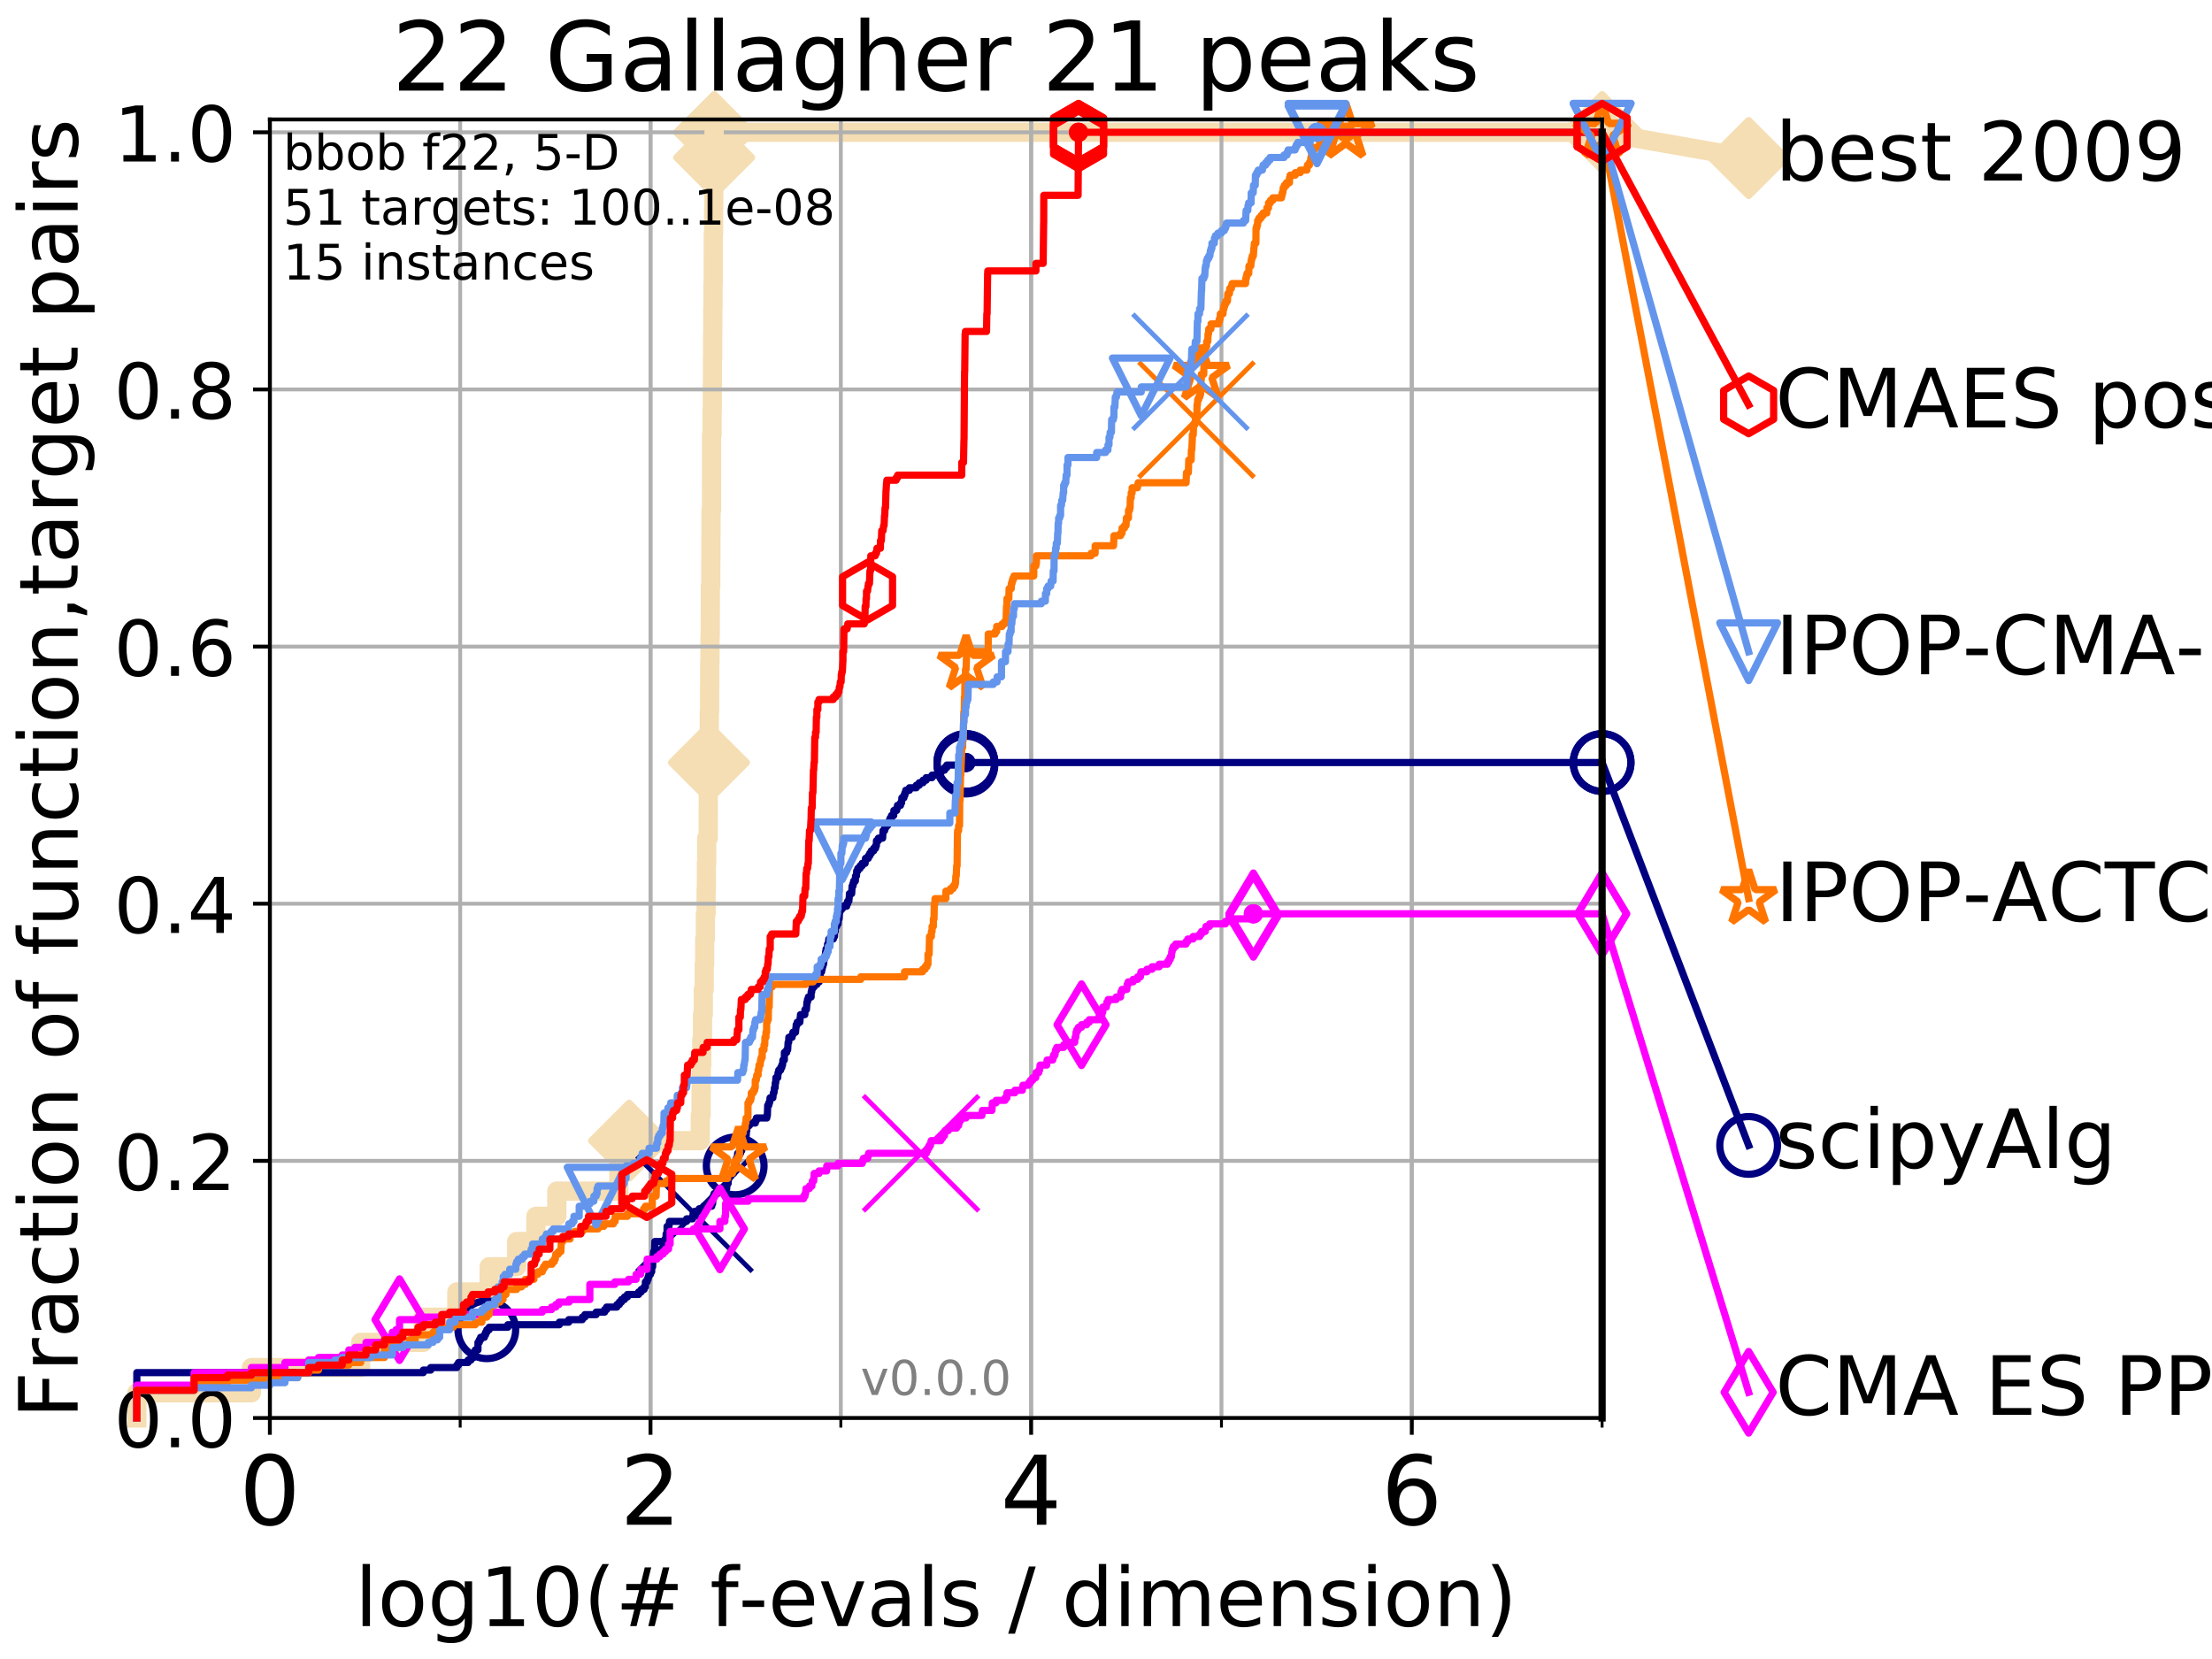 <?xml version="1.0" encoding="utf-8" standalone="no"?>
<!DOCTYPE svg PUBLIC "-//W3C//DTD SVG 1.1//EN"
  "http://www.w3.org/Graphics/SVG/1.1/DTD/svg11.dtd">
<!-- Created with matplotlib (http://matplotlib.org/) -->
<svg height="345pt" version="1.1" viewBox="0 0 460 345" width="460pt" xmlns="http://www.w3.org/2000/svg" xmlns:xlink="http://www.w3.org/1999/xlink">
 <defs>
  <style type="text/css">
*{stroke-linecap:butt;stroke-linejoin:round;}
  </style>
 </defs>
 <g id="figure_1">
  <g id="patch_1">
   <path d="M 0 345.6 
L 460.8 345.6 
L 460.8 0 
L 0 0 
z
" style="fill:#ffffff;"/>
  </g>
  <g id="axes_1">
   <g id="patch_2">
    <path d="M 56.12 294.88 
L 333.168 294.88 
L 333.168 24.84 
L 56.12 24.84 
z
" style="fill:#ffffff;"/>
   </g>
   <g id="line2d_1">
    <path d="M 28.456 294.88 
L 28.456 289.638 
L 52.284 289.638 
L 52.284 284.395 
L 75.004 284.395 
L 75.004 279.153 
L 88.027 279.153 
L 88.027 273.91 
L 94.997 273.91 
L 94.997 268.668 
L 101.726 268.668 
L 101.726 263.425 
L 107.44 263.425 
L 107.44 258.183 
L 111.448 258.183 
L 111.448 252.94 
L 115.798 252.94 
L 115.798 247.698 
L 128.698 247.698 
L 128.698 242.455 
L 130.829 242.455 
L 130.829 237.213 
L 145.626 237.213 
L 145.626 231.97 
L 145.795 231.97 
L 145.795 226.728 
L 145.832 226.728 
L 145.832 221.485 
L 145.943 221.485 
L 145.943 216.243 
L 146.091 216.243 
L 146.091 211 
L 146.255 211 
L 146.255 205.758 
L 146.453 205.758 
L 146.453 200.515 
L 146.543 200.515 
L 146.543 195.273 
L 146.685 195.273 
L 146.685 190.03 
L 146.844 190.03 
L 146.844 184.788 
L 146.896 184.788 
L 146.896 179.546 
L 146.966 179.546 
L 146.966 174.303 
L 147.277 174.303 
L 147.277 169.061 
L 147.294 169.061 
L 147.294 163.818 
L 147.328 163.818 
L 147.328 158.576 
L 147.43 158.576 
L 147.43 153.333 
L 147.497 153.333 
L 147.497 148.091 
L 147.565 148.091 
L 147.565 142.848 
L 147.598 142.848 
L 147.598 137.606 
L 147.649 137.606 
L 147.649 132.363 
L 147.699 132.363 
L 147.699 127.121 
L 147.716 127.121 
L 147.716 121.878 
L 147.815 121.878 
L 147.815 116.636 
L 147.832 116.636 
L 147.832 111.393 
L 147.865 111.393 
L 147.865 106.151 
L 147.964 106.151 
L 147.964 100.908 
L 147.98 100.908 
L 147.98 90.423 
L 148.078 90.423 
L 148.078 85.181 
L 148.127 85.181 
L 148.127 79.938 
L 148.16 79.938 
L 148.16 74.696 
L 148.192 74.696 
L 148.192 69.453 
L 148.225 69.453 
L 148.225 64.211 
L 148.273 64.211 
L 148.273 58.969 
L 148.322 58.969 
L 148.322 53.726 
L 148.338 53.726 
L 148.338 48.484 
L 148.402 48.484 
L 148.402 43.241 
L 148.434 43.241 
L 148.434 37.999 
L 148.45 37.999 
L 148.45 32.756 
L 148.514 32.756 
L 148.514 27.514 
L 333.168 27.514 
" style="fill:none;stroke:#f5deb3;stroke-linecap:square;stroke-width:4;"/>
   </g>
   <g id="line2d_2">
    <defs>
     <path d="M -0 7.778 
L 7.778 0 
L 0 -7.778 
L -7.778 -0 
z
" id="m9905a0a2fb" style="stroke:#f5deb3;stroke-linejoin:miter;stroke-width:1.5;"/>
    </defs>
    <g>
     <use style="fill:#f5deb3;stroke:#f5deb3;stroke-linejoin:miter;stroke-width:1.5;" x="130.829" xlink:href="#m9905a0a2fb" y="237.213"/>
     <use style="fill:#f5deb3;stroke:#f5deb3;stroke-linejoin:miter;stroke-width:1.5;" x="147.43" xlink:href="#m9905a0a2fb" y="158.576"/>
     <use style="fill:#f5deb3;stroke:#f5deb3;stroke-linejoin:miter;stroke-width:1.5;" x="148.514" xlink:href="#m9905a0a2fb" y="32.756"/>
     <use style="fill:#f5deb3;stroke:#f5deb3;stroke-linejoin:miter;stroke-width:1.5;" x="148.514" xlink:href="#m9905a0a2fb" y="27.514"/>
     <use style="fill:#f5deb3;stroke:#f5deb3;stroke-linejoin:miter;stroke-width:1.5;" x="148.514" xlink:href="#m9905a0a2fb" y="27.514"/>
     <use style="fill:#f5deb3;stroke:#f5deb3;stroke-linejoin:miter;stroke-width:1.5;" x="333.168" xlink:href="#m9905a0a2fb" y="27.514"/>
    </g>
   </g>
   <g id="line2d_3">
    <path style="fill:none;stroke:#f5deb3;stroke-linecap:square;stroke-width:4;"/>
    <g/>
   </g>
   <g id="line2d_4">
    <path d="M 333.168 27.514 
L 363.643 32.861 
" style="fill:none;stroke:#f5deb3;stroke-linecap:square;stroke-width:4;"/>
    <g>
     <use style="fill:#f5deb3;stroke:#f5deb3;stroke-linejoin:miter;stroke-width:1.5;" x="333.168" xlink:href="#m9905a0a2fb" y="27.514"/>
     <use style="fill:#f5deb3;stroke:#f5deb3;stroke-linejoin:miter;stroke-width:1.5;" x="363.643" xlink:href="#m9905a0a2fb" y="32.861"/>
    </g>
   </g>
   <g id="matplotlib.axis_1">
    <g id="xtick_1">
     <g id="line2d_5">
      <path clip-path="url(#p047b6dddba)" d="M 56.12 294.88 
L 56.12 24.84 
" style="fill:none;stroke:#b0b0b0;stroke-linecap:square;stroke-width:0.8;"/>
     </g>
     <g id="line2d_6">
      <defs>
       <path d="M 0 0 
L 0 3.5 
" id="mb76b591f23" style="stroke:#000000;stroke-width:0.8;"/>
      </defs>
      <g>
       <use style="stroke:#000000;stroke-width:0.8;" x="56.12" xlink:href="#mb76b591f23" y="294.88"/>
      </g>
     </g>
     <g id="text_1">
      <!-- 0 -->
      <defs>
       <path d="M 31.781 66.406 
Q 24.172 66.406 20.328 58.906 
Q 16.5 51.422 16.5 36.375 
Q 16.5 21.391 20.328 13.891 
Q 24.172 6.391 31.781 6.391 
Q 39.453 6.391 43.281 13.891 
Q 47.125 21.391 47.125 36.375 
Q 47.125 51.422 43.281 58.906 
Q 39.453 66.406 31.781 66.406 
z
M 31.781 74.219 
Q 44.047 74.219 50.516 64.516 
Q 56.984 54.828 56.984 36.375 
Q 56.984 17.969 50.516 8.266 
Q 44.047 -1.422 31.781 -1.422 
Q 19.531 -1.422 13.062 8.266 
Q 6.594 17.969 6.594 36.375 
Q 6.594 54.828 13.062 64.516 
Q 19.531 74.219 31.781 74.219 
z
" id="DejaVuSans-30"/>
      </defs>
      <g transform="translate(49.758 317.077)scale(0.2 -0.2)">
       <use xlink:href="#DejaVuSans-30"/>
      </g>
     </g>
    </g>
    <g id="xtick_2">
     <g id="line2d_7">
      <path clip-path="url(#p047b6dddba)" d="M 135.277 294.88 
L 135.277 24.84 
" style="fill:none;stroke:#b0b0b0;stroke-linecap:square;stroke-width:0.8;"/>
     </g>
     <g id="line2d_8">
      <g>
       <use style="stroke:#000000;stroke-width:0.8;" x="135.277" xlink:href="#mb76b591f23" y="294.88"/>
      </g>
     </g>
     <g id="text_2">
      <!-- 2 -->
      <defs>
       <path d="M 19.188 8.297 
L 53.609 8.297 
L 53.609 0 
L 7.328 0 
L 7.328 8.297 
Q 12.938 14.109 22.625 23.891 
Q 32.328 33.688 34.812 36.531 
Q 39.547 41.844 41.422 45.531 
Q 43.312 49.219 43.312 52.781 
Q 43.312 58.594 39.234 62.25 
Q 35.156 65.922 28.609 65.922 
Q 23.969 65.922 18.812 64.312 
Q 13.672 62.703 7.812 59.422 
L 7.812 69.391 
Q 13.766 71.781 18.938 73 
Q 24.125 74.219 28.422 74.219 
Q 39.75 74.219 46.484 68.547 
Q 53.219 62.891 53.219 53.422 
Q 53.219 48.922 51.531 44.891 
Q 49.859 40.875 45.406 35.406 
Q 44.188 33.984 37.641 27.219 
Q 31.109 20.453 19.188 8.297 
z
" id="DejaVuSans-32"/>
      </defs>
      <g transform="translate(128.914 317.077)scale(0.2 -0.2)">
       <use xlink:href="#DejaVuSans-32"/>
      </g>
     </g>
    </g>
    <g id="xtick_3">
     <g id="line2d_9">
      <path clip-path="url(#p047b6dddba)" d="M 214.433 294.88 
L 214.433 24.84 
" style="fill:none;stroke:#b0b0b0;stroke-linecap:square;stroke-width:0.8;"/>
     </g>
     <g id="line2d_10">
      <g>
       <use style="stroke:#000000;stroke-width:0.8;" x="214.433" xlink:href="#mb76b591f23" y="294.88"/>
      </g>
     </g>
     <g id="text_3">
      <!-- 4 -->
      <defs>
       <path d="M 37.797 64.312 
L 12.891 25.391 
L 37.797 25.391 
z
M 35.203 72.906 
L 47.609 72.906 
L 47.609 25.391 
L 58.016 25.391 
L 58.016 17.188 
L 47.609 17.188 
L 47.609 0 
L 37.797 0 
L 37.797 17.188 
L 4.891 17.188 
L 4.891 26.703 
z
" id="DejaVuSans-34"/>
      </defs>
      <g transform="translate(208.071 317.077)scale(0.2 -0.2)">
       <use xlink:href="#DejaVuSans-34"/>
      </g>
     </g>
    </g>
    <g id="xtick_4">
     <g id="line2d_11">
      <path clip-path="url(#p047b6dddba)" d="M 293.59 294.88 
L 293.59 24.84 
" style="fill:none;stroke:#b0b0b0;stroke-linecap:square;stroke-width:0.8;"/>
     </g>
     <g id="line2d_12">
      <g>
       <use style="stroke:#000000;stroke-width:0.8;" x="293.59" xlink:href="#mb76b591f23" y="294.88"/>
      </g>
     </g>
     <g id="text_4">
      <!-- 6 -->
      <defs>
       <path d="M 33.016 40.375 
Q 26.375 40.375 22.484 35.828 
Q 18.609 31.297 18.609 23.391 
Q 18.609 15.531 22.484 10.953 
Q 26.375 6.391 33.016 6.391 
Q 39.656 6.391 43.531 10.953 
Q 47.406 15.531 47.406 23.391 
Q 47.406 31.297 43.531 35.828 
Q 39.656 40.375 33.016 40.375 
z
M 52.594 71.297 
L 52.594 62.312 
Q 48.875 64.062 45.094 64.984 
Q 41.312 65.922 37.594 65.922 
Q 27.828 65.922 22.672 59.328 
Q 17.531 52.734 16.797 39.406 
Q 19.672 43.656 24.016 45.922 
Q 28.375 48.188 33.594 48.188 
Q 44.578 48.188 50.953 41.516 
Q 57.328 34.859 57.328 23.391 
Q 57.328 12.156 50.688 5.359 
Q 44.047 -1.422 33.016 -1.422 
Q 20.359 -1.422 13.672 8.266 
Q 6.984 17.969 6.984 36.375 
Q 6.984 53.656 15.188 63.938 
Q 23.391 74.219 37.203 74.219 
Q 40.922 74.219 44.703 73.484 
Q 48.484 72.75 52.594 71.297 
z
" id="DejaVuSans-36"/>
      </defs>
      <g transform="translate(287.227 317.077)scale(0.2 -0.2)">
       <use xlink:href="#DejaVuSans-36"/>
      </g>
     </g>
    </g>
    <g id="xtick_5">
     <g id="line2d_13">
      <path clip-path="url(#p047b6dddba)" d="M 56.12 294.88 
L 56.12 24.84 
" style="fill:none;stroke:#b0b0b0;stroke-linecap:square;stroke-width:0.8;"/>
     </g>
     <g id="line2d_14">
      <defs>
       <path d="M 0 0 
L 0 2 
" id="m169a7774ed" style="stroke:#000000;stroke-width:0.6;"/>
      </defs>
      <g>
       <use style="stroke:#000000;stroke-width:0.6;" x="56.12" xlink:href="#m169a7774ed" y="294.88"/>
      </g>
     </g>
    </g>
    <g id="xtick_6">
     <g id="line2d_15">
      <path clip-path="url(#p047b6dddba)" d="M 95.698 294.88 
L 95.698 24.84 
" style="fill:none;stroke:#b0b0b0;stroke-linecap:square;stroke-width:0.8;"/>
     </g>
     <g id="line2d_16">
      <g>
       <use style="stroke:#000000;stroke-width:0.6;" x="95.698" xlink:href="#m169a7774ed" y="294.88"/>
      </g>
     </g>
    </g>
    <g id="xtick_7">
     <g id="line2d_17">
      <path clip-path="url(#p047b6dddba)" d="M 135.277 294.88 
L 135.277 24.84 
" style="fill:none;stroke:#b0b0b0;stroke-linecap:square;stroke-width:0.8;"/>
     </g>
     <g id="line2d_18">
      <g>
       <use style="stroke:#000000;stroke-width:0.6;" x="135.277" xlink:href="#m169a7774ed" y="294.88"/>
      </g>
     </g>
    </g>
    <g id="xtick_8">
     <g id="line2d_19">
      <path clip-path="url(#p047b6dddba)" d="M 174.855 294.88 
L 174.855 24.84 
" style="fill:none;stroke:#b0b0b0;stroke-linecap:square;stroke-width:0.8;"/>
     </g>
     <g id="line2d_20">
      <g>
       <use style="stroke:#000000;stroke-width:0.6;" x="174.855" xlink:href="#m169a7774ed" y="294.88"/>
      </g>
     </g>
    </g>
    <g id="xtick_9">
     <g id="line2d_21">
      <path clip-path="url(#p047b6dddba)" d="M 214.433 294.88 
L 214.433 24.84 
" style="fill:none;stroke:#b0b0b0;stroke-linecap:square;stroke-width:0.8;"/>
     </g>
     <g id="line2d_22">
      <g>
       <use style="stroke:#000000;stroke-width:0.6;" x="214.433" xlink:href="#m169a7774ed" y="294.88"/>
      </g>
     </g>
    </g>
    <g id="xtick_10">
     <g id="line2d_23">
      <path clip-path="url(#p047b6dddba)" d="M 254.011 294.88 
L 254.011 24.84 
" style="fill:none;stroke:#b0b0b0;stroke-linecap:square;stroke-width:0.8;"/>
     </g>
     <g id="line2d_24">
      <g>
       <use style="stroke:#000000;stroke-width:0.6;" x="254.011" xlink:href="#m169a7774ed" y="294.88"/>
      </g>
     </g>
    </g>
    <g id="xtick_11">
     <g id="line2d_25">
      <path clip-path="url(#p047b6dddba)" d="M 293.59 294.88 
L 293.59 24.84 
" style="fill:none;stroke:#b0b0b0;stroke-linecap:square;stroke-width:0.8;"/>
     </g>
     <g id="line2d_26">
      <g>
       <use style="stroke:#000000;stroke-width:0.6;" x="293.59" xlink:href="#m169a7774ed" y="294.88"/>
      </g>
     </g>
    </g>
    <g id="xtick_12">
     <g id="line2d_27">
      <path clip-path="url(#p047b6dddba)" d="M 333.168 294.88 
L 333.168 24.84 
" style="fill:none;stroke:#b0b0b0;stroke-linecap:square;stroke-width:0.8;"/>
     </g>
     <g id="line2d_28">
      <g>
       <use style="stroke:#000000;stroke-width:0.6;" x="333.168" xlink:href="#m169a7774ed" y="294.88"/>
      </g>
     </g>
    </g>
    <g id="text_5">
     <!-- log10(# f-evals / dimension) -->
     <defs>
      <path d="M 9.422 75.984 
L 18.406 75.984 
L 18.406 0 
L 9.422 0 
z
" id="DejaVuSans-6c"/>
      <path d="M 30.609 48.391 
Q 23.391 48.391 19.188 42.75 
Q 14.984 37.109 14.984 27.297 
Q 14.984 17.484 19.156 11.844 
Q 23.344 6.203 30.609 6.203 
Q 37.797 6.203 41.984 11.859 
Q 46.188 17.531 46.188 27.297 
Q 46.188 37.016 41.984 42.703 
Q 37.797 48.391 30.609 48.391 
z
M 30.609 56 
Q 42.328 56 49.016 48.375 
Q 55.719 40.766 55.719 27.297 
Q 55.719 13.875 49.016 6.219 
Q 42.328 -1.422 30.609 -1.422 
Q 18.844 -1.422 12.172 6.219 
Q 5.516 13.875 5.516 27.297 
Q 5.516 40.766 12.172 48.375 
Q 18.844 56 30.609 56 
z
" id="DejaVuSans-6f"/>
      <path d="M 45.406 27.984 
Q 45.406 37.75 41.375 43.109 
Q 37.359 48.484 30.078 48.484 
Q 22.859 48.484 18.828 43.109 
Q 14.797 37.75 14.797 27.984 
Q 14.797 18.266 18.828 12.891 
Q 22.859 7.516 30.078 7.516 
Q 37.359 7.516 41.375 12.891 
Q 45.406 18.266 45.406 27.984 
z
M 54.391 6.781 
Q 54.391 -7.172 48.188 -13.984 
Q 42 -20.797 29.203 -20.797 
Q 24.469 -20.797 20.266 -20.094 
Q 16.062 -19.391 12.109 -17.922 
L 12.109 -9.188 
Q 16.062 -11.328 19.922 -12.344 
Q 23.781 -13.375 27.781 -13.375 
Q 36.625 -13.375 41.016 -8.766 
Q 45.406 -4.156 45.406 5.172 
L 45.406 9.625 
Q 42.625 4.781 38.281 2.391 
Q 33.938 0 27.875 0 
Q 17.828 0 11.672 7.656 
Q 5.516 15.328 5.516 27.984 
Q 5.516 40.672 11.672 48.328 
Q 17.828 56 27.875 56 
Q 33.938 56 38.281 53.609 
Q 42.625 51.219 45.406 46.391 
L 45.406 54.688 
L 54.391 54.688 
z
" id="DejaVuSans-67"/>
      <path d="M 12.406 8.297 
L 28.516 8.297 
L 28.516 63.922 
L 10.984 60.406 
L 10.984 69.391 
L 28.422 72.906 
L 38.281 72.906 
L 38.281 8.297 
L 54.391 8.297 
L 54.391 0 
L 12.406 0 
z
" id="DejaVuSans-31"/>
      <path d="M 31 75.875 
Q 24.469 64.656 21.281 53.656 
Q 18.109 42.672 18.109 31.391 
Q 18.109 20.125 21.312 9.062 
Q 24.516 -2 31 -13.188 
L 23.188 -13.188 
Q 15.875 -1.703 12.234 9.375 
Q 8.594 20.453 8.594 31.391 
Q 8.594 42.281 12.203 53.312 
Q 15.828 64.359 23.188 75.875 
z
" id="DejaVuSans-28"/>
      <path d="M 51.125 44 
L 36.922 44 
L 32.812 27.688 
L 47.125 27.688 
z
M 43.797 71.781 
L 38.719 51.516 
L 52.984 51.516 
L 58.109 71.781 
L 65.922 71.781 
L 60.891 51.516 
L 76.125 51.516 
L 76.125 44 
L 58.984 44 
L 54.984 27.688 
L 70.516 27.688 
L 70.516 20.219 
L 53.078 20.219 
L 48 0 
L 40.188 0 
L 45.219 20.219 
L 30.906 20.219 
L 25.875 0 
L 18.016 0 
L 23.094 20.219 
L 7.719 20.219 
L 7.719 27.688 
L 24.906 27.688 
L 29 44 
L 13.281 44 
L 13.281 51.516 
L 30.906 51.516 
L 35.891 71.781 
z
" id="DejaVuSans-23"/>
      <path id="DejaVuSans-20"/>
      <path d="M 37.109 75.984 
L 37.109 68.5 
L 28.516 68.5 
Q 23.688 68.5 21.797 66.547 
Q 19.922 64.594 19.922 59.516 
L 19.922 54.688 
L 34.719 54.688 
L 34.719 47.703 
L 19.922 47.703 
L 19.922 0 
L 10.891 0 
L 10.891 47.703 
L 2.297 47.703 
L 2.297 54.688 
L 10.891 54.688 
L 10.891 58.5 
Q 10.891 67.625 15.141 71.797 
Q 19.391 75.984 28.609 75.984 
z
" id="DejaVuSans-66"/>
      <path d="M 4.891 31.391 
L 31.203 31.391 
L 31.203 23.391 
L 4.891 23.391 
z
" id="DejaVuSans-2d"/>
      <path d="M 56.203 29.594 
L 56.203 25.203 
L 14.891 25.203 
Q 15.484 15.922 20.484 11.062 
Q 25.484 6.203 34.422 6.203 
Q 39.594 6.203 44.453 7.469 
Q 49.312 8.734 54.109 11.281 
L 54.109 2.781 
Q 49.266 0.734 44.188 -0.344 
Q 39.109 -1.422 33.891 -1.422 
Q 20.797 -1.422 13.156 6.188 
Q 5.516 13.812 5.516 26.812 
Q 5.516 40.234 12.766 48.109 
Q 20.016 56 32.328 56 
Q 43.359 56 49.781 48.891 
Q 56.203 41.797 56.203 29.594 
z
M 47.219 32.234 
Q 47.125 39.594 43.094 43.984 
Q 39.062 48.391 32.422 48.391 
Q 24.906 48.391 20.391 44.141 
Q 15.875 39.891 15.188 32.172 
z
" id="DejaVuSans-65"/>
      <path d="M 2.984 54.688 
L 12.5 54.688 
L 29.594 8.797 
L 46.688 54.688 
L 56.203 54.688 
L 35.688 0 
L 23.484 0 
z
" id="DejaVuSans-76"/>
      <path d="M 34.281 27.484 
Q 23.391 27.484 19.188 25 
Q 14.984 22.516 14.984 16.5 
Q 14.984 11.719 18.141 8.906 
Q 21.297 6.109 26.703 6.109 
Q 34.188 6.109 38.703 11.406 
Q 43.219 16.703 43.219 25.484 
L 43.219 27.484 
z
M 52.203 31.203 
L 52.203 0 
L 43.219 0 
L 43.219 8.297 
Q 40.141 3.328 35.547 0.953 
Q 30.953 -1.422 24.312 -1.422 
Q 15.922 -1.422 10.953 3.297 
Q 6 8.016 6 15.922 
Q 6 25.141 12.172 29.828 
Q 18.359 34.516 30.609 34.516 
L 43.219 34.516 
L 43.219 35.406 
Q 43.219 41.609 39.141 45 
Q 35.062 48.391 27.688 48.391 
Q 23 48.391 18.547 47.266 
Q 14.109 46.141 10.016 43.891 
L 10.016 52.203 
Q 14.938 54.109 19.578 55.047 
Q 24.219 56 28.609 56 
Q 40.484 56 46.344 49.844 
Q 52.203 43.703 52.203 31.203 
z
" id="DejaVuSans-61"/>
      <path d="M 44.281 53.078 
L 44.281 44.578 
Q 40.484 46.531 36.375 47.5 
Q 32.281 48.484 27.875 48.484 
Q 21.188 48.484 17.844 46.438 
Q 14.5 44.391 14.5 40.281 
Q 14.5 37.156 16.891 35.375 
Q 19.281 33.594 26.516 31.984 
L 29.594 31.297 
Q 39.156 29.25 43.188 25.516 
Q 47.219 21.781 47.219 15.094 
Q 47.219 7.469 41.188 3.016 
Q 35.156 -1.422 24.609 -1.422 
Q 20.219 -1.422 15.453 -0.562 
Q 10.688 0.297 5.422 2 
L 5.422 11.281 
Q 10.406 8.688 15.234 7.391 
Q 20.062 6.109 24.812 6.109 
Q 31.156 6.109 34.562 8.281 
Q 37.984 10.453 37.984 14.406 
Q 37.984 18.062 35.516 20.016 
Q 33.062 21.969 24.703 23.781 
L 21.578 24.516 
Q 13.234 26.266 9.516 29.906 
Q 5.812 33.547 5.812 39.891 
Q 5.812 47.609 11.281 51.797 
Q 16.75 56 26.812 56 
Q 31.781 56 36.172 55.266 
Q 40.578 54.547 44.281 53.078 
z
" id="DejaVuSans-73"/>
      <path d="M 25.391 72.906 
L 33.688 72.906 
L 8.297 -9.281 
L 0 -9.281 
z
" id="DejaVuSans-2f"/>
      <path d="M 45.406 46.391 
L 45.406 75.984 
L 54.391 75.984 
L 54.391 0 
L 45.406 0 
L 45.406 8.203 
Q 42.578 3.328 38.25 0.953 
Q 33.938 -1.422 27.875 -1.422 
Q 17.969 -1.422 11.734 6.484 
Q 5.516 14.406 5.516 27.297 
Q 5.516 40.188 11.734 48.094 
Q 17.969 56 27.875 56 
Q 33.938 56 38.25 53.625 
Q 42.578 51.266 45.406 46.391 
z
M 14.797 27.297 
Q 14.797 17.391 18.875 11.75 
Q 22.953 6.109 30.078 6.109 
Q 37.203 6.109 41.297 11.75 
Q 45.406 17.391 45.406 27.297 
Q 45.406 37.203 41.297 42.844 
Q 37.203 48.484 30.078 48.484 
Q 22.953 48.484 18.875 42.844 
Q 14.797 37.203 14.797 27.297 
z
" id="DejaVuSans-64"/>
      <path d="M 9.422 54.688 
L 18.406 54.688 
L 18.406 0 
L 9.422 0 
z
M 9.422 75.984 
L 18.406 75.984 
L 18.406 64.594 
L 9.422 64.594 
z
" id="DejaVuSans-69"/>
      <path d="M 52 44.188 
Q 55.375 50.25 60.062 53.125 
Q 64.75 56 71.094 56 
Q 79.641 56 84.281 50.016 
Q 88.922 44.047 88.922 33.016 
L 88.922 0 
L 79.891 0 
L 79.891 32.719 
Q 79.891 40.578 77.094 44.375 
Q 74.312 48.188 68.609 48.188 
Q 61.625 48.188 57.562 43.547 
Q 53.516 38.922 53.516 30.906 
L 53.516 0 
L 44.484 0 
L 44.484 32.719 
Q 44.484 40.625 41.703 44.406 
Q 38.922 48.188 33.109 48.188 
Q 26.219 48.188 22.156 43.531 
Q 18.109 38.875 18.109 30.906 
L 18.109 0 
L 9.078 0 
L 9.078 54.688 
L 18.109 54.688 
L 18.109 46.188 
Q 21.188 51.219 25.484 53.609 
Q 29.781 56 35.688 56 
Q 41.656 56 45.828 52.969 
Q 50 49.953 52 44.188 
z
" id="DejaVuSans-6d"/>
      <path d="M 54.891 33.016 
L 54.891 0 
L 45.906 0 
L 45.906 32.719 
Q 45.906 40.484 42.875 44.328 
Q 39.844 48.188 33.797 48.188 
Q 26.516 48.188 22.312 43.547 
Q 18.109 38.922 18.109 30.906 
L 18.109 0 
L 9.078 0 
L 9.078 54.688 
L 18.109 54.688 
L 18.109 46.188 
Q 21.344 51.125 25.703 53.562 
Q 30.078 56 35.797 56 
Q 45.219 56 50.047 50.172 
Q 54.891 44.344 54.891 33.016 
z
" id="DejaVuSans-6e"/>
      <path d="M 8.016 75.875 
L 15.828 75.875 
Q 23.141 64.359 26.781 53.312 
Q 30.422 42.281 30.422 31.391 
Q 30.422 20.453 26.781 9.375 
Q 23.141 -1.703 15.828 -13.188 
L 8.016 -13.188 
Q 14.5 -2 17.703 9.062 
Q 20.906 20.125 20.906 31.391 
Q 20.906 42.672 17.703 53.656 
Q 14.5 64.656 8.016 75.875 
z
" id="DejaVuSans-29"/>
     </defs>
     <g transform="translate(73.803 338.154)scale(0.17 -0.17)">
      <use xlink:href="#DejaVuSans-6c"/>
      <use x="27.783" xlink:href="#DejaVuSans-6f"/>
      <use x="88.965" xlink:href="#DejaVuSans-67"/>
      <use x="152.441" xlink:href="#DejaVuSans-31"/>
      <use x="216.064" xlink:href="#DejaVuSans-30"/>
      <use x="279.688" xlink:href="#DejaVuSans-28"/>
      <use x="318.701" xlink:href="#DejaVuSans-23"/>
      <use x="402.49" xlink:href="#DejaVuSans-20"/>
      <use x="434.277" xlink:href="#DejaVuSans-66"/>
      <use x="469.404" xlink:href="#DejaVuSans-2d"/>
      <use x="505.488" xlink:href="#DejaVuSans-65"/>
      <use x="567.012" xlink:href="#DejaVuSans-76"/>
      <use x="626.191" xlink:href="#DejaVuSans-61"/>
      <use x="687.471" xlink:href="#DejaVuSans-6c"/>
      <use x="715.254" xlink:href="#DejaVuSans-73"/>
      <use x="767.354" xlink:href="#DejaVuSans-20"/>
      <use x="799.141" xlink:href="#DejaVuSans-2f"/>
      <use x="832.832" xlink:href="#DejaVuSans-20"/>
      <use x="864.619" xlink:href="#DejaVuSans-64"/>
      <use x="928.096" xlink:href="#DejaVuSans-69"/>
      <use x="955.879" xlink:href="#DejaVuSans-6d"/>
      <use x="1053.291" xlink:href="#DejaVuSans-65"/>
      <use x="1114.814" xlink:href="#DejaVuSans-6e"/>
      <use x="1178.193" xlink:href="#DejaVuSans-73"/>
      <use x="1230.293" xlink:href="#DejaVuSans-69"/>
      <use x="1258.076" xlink:href="#DejaVuSans-6f"/>
      <use x="1319.258" xlink:href="#DejaVuSans-6e"/>
      <use x="1382.637" xlink:href="#DejaVuSans-29"/>
     </g>
    </g>
   </g>
   <g id="matplotlib.axis_2">
    <g id="ytick_1">
     <g id="line2d_29">
      <path clip-path="url(#p047b6dddba)" d="M 56.12 294.88 
L 333.168 294.88 
" style="fill:none;stroke:#b0b0b0;stroke-linecap:square;stroke-width:0.8;"/>
     </g>
     <g id="line2d_30">
      <defs>
       <path d="M 0 0 
L -3.5 0 
" id="mcd74f44eab" style="stroke:#000000;stroke-width:0.8;"/>
      </defs>
      <g>
       <use style="stroke:#000000;stroke-width:0.8;" x="56.12" xlink:href="#mcd74f44eab" y="294.88"/>
      </g>
     </g>
     <g id="text_6">
      <!-- 0.0 -->
      <defs>
       <path d="M 10.688 12.406 
L 21 12.406 
L 21 0 
L 10.688 0 
z
" id="DejaVuSans-2e"/>
      </defs>
      <g transform="translate(23.675 300.959)scale(0.16 -0.16)">
       <use xlink:href="#DejaVuSans-30"/>
       <use x="63.623" xlink:href="#DejaVuSans-2e"/>
       <use x="95.41" xlink:href="#DejaVuSans-30"/>
      </g>
     </g>
    </g>
    <g id="ytick_2">
     <g id="line2d_31">
      <path clip-path="url(#p047b6dddba)" d="M 56.12 241.407 
L 333.168 241.407 
" style="fill:none;stroke:#b0b0b0;stroke-linecap:square;stroke-width:0.8;"/>
     </g>
     <g id="line2d_32">
      <g>
       <use style="stroke:#000000;stroke-width:0.8;" x="56.12" xlink:href="#mcd74f44eab" y="241.407"/>
      </g>
     </g>
     <g id="text_7">
      <!-- 0.2 -->
      <g transform="translate(23.675 247.485)scale(0.16 -0.16)">
       <use xlink:href="#DejaVuSans-30"/>
       <use x="63.623" xlink:href="#DejaVuSans-2e"/>
       <use x="95.41" xlink:href="#DejaVuSans-32"/>
      </g>
     </g>
    </g>
    <g id="ytick_3">
     <g id="line2d_33">
      <path clip-path="url(#p047b6dddba)" d="M 56.12 187.933 
L 333.168 187.933 
" style="fill:none;stroke:#b0b0b0;stroke-linecap:square;stroke-width:0.8;"/>
     </g>
     <g id="line2d_34">
      <g>
       <use style="stroke:#000000;stroke-width:0.8;" x="56.12" xlink:href="#mcd74f44eab" y="187.933"/>
      </g>
     </g>
     <g id="text_8">
      <!-- 0.4 -->
      <g transform="translate(23.675 194.012)scale(0.16 -0.16)">
       <use xlink:href="#DejaVuSans-30"/>
       <use x="63.623" xlink:href="#DejaVuSans-2e"/>
       <use x="95.41" xlink:href="#DejaVuSans-34"/>
      </g>
     </g>
    </g>
    <g id="ytick_4">
     <g id="line2d_35">
      <path clip-path="url(#p047b6dddba)" d="M 56.12 134.46 
L 333.168 134.46 
" style="fill:none;stroke:#b0b0b0;stroke-linecap:square;stroke-width:0.8;"/>
     </g>
     <g id="line2d_36">
      <g>
       <use style="stroke:#000000;stroke-width:0.8;" x="56.12" xlink:href="#mcd74f44eab" y="134.46"/>
      </g>
     </g>
     <g id="text_9">
      <!-- 0.6 -->
      <g transform="translate(23.675 140.539)scale(0.16 -0.16)">
       <use xlink:href="#DejaVuSans-30"/>
       <use x="63.623" xlink:href="#DejaVuSans-2e"/>
       <use x="95.41" xlink:href="#DejaVuSans-36"/>
      </g>
     </g>
    </g>
    <g id="ytick_5">
     <g id="line2d_37">
      <path clip-path="url(#p047b6dddba)" d="M 56.12 80.987 
L 333.168 80.987 
" style="fill:none;stroke:#b0b0b0;stroke-linecap:square;stroke-width:0.8;"/>
     </g>
     <g id="line2d_38">
      <g>
       <use style="stroke:#000000;stroke-width:0.8;" x="56.12" xlink:href="#mcd74f44eab" y="80.987"/>
      </g>
     </g>
     <g id="text_10">
      <!-- 0.8 -->
      <defs>
       <path d="M 31.781 34.625 
Q 24.75 34.625 20.719 30.859 
Q 16.703 27.094 16.703 20.516 
Q 16.703 13.922 20.719 10.156 
Q 24.75 6.391 31.781 6.391 
Q 38.812 6.391 42.859 10.172 
Q 46.922 13.969 46.922 20.516 
Q 46.922 27.094 42.891 30.859 
Q 38.875 34.625 31.781 34.625 
z
M 21.922 38.812 
Q 15.578 40.375 12.031 44.719 
Q 8.5 49.078 8.5 55.328 
Q 8.5 64.062 14.719 69.141 
Q 20.953 74.219 31.781 74.219 
Q 42.672 74.219 48.875 69.141 
Q 55.078 64.062 55.078 55.328 
Q 55.078 49.078 51.531 44.719 
Q 48 40.375 41.703 38.812 
Q 48.828 37.156 52.797 32.312 
Q 56.781 27.484 56.781 20.516 
Q 56.781 9.906 50.312 4.234 
Q 43.844 -1.422 31.781 -1.422 
Q 19.734 -1.422 13.25 4.234 
Q 6.781 9.906 6.781 20.516 
Q 6.781 27.484 10.781 32.312 
Q 14.797 37.156 21.922 38.812 
z
M 18.312 54.391 
Q 18.312 48.734 21.844 45.562 
Q 25.391 42.391 31.781 42.391 
Q 38.141 42.391 41.719 45.562 
Q 45.312 48.734 45.312 54.391 
Q 45.312 60.062 41.719 63.234 
Q 38.141 66.406 31.781 66.406 
Q 25.391 66.406 21.844 63.234 
Q 18.312 60.062 18.312 54.391 
z
" id="DejaVuSans-38"/>
      </defs>
      <g transform="translate(23.675 87.066)scale(0.16 -0.16)">
       <use xlink:href="#DejaVuSans-30"/>
       <use x="63.623" xlink:href="#DejaVuSans-2e"/>
       <use x="95.41" xlink:href="#DejaVuSans-38"/>
      </g>
     </g>
    </g>
    <g id="ytick_6">
     <g id="line2d_39">
      <path clip-path="url(#p047b6dddba)" d="M 56.12 27.514 
L 333.168 27.514 
" style="fill:none;stroke:#b0b0b0;stroke-linecap:square;stroke-width:0.8;"/>
     </g>
     <g id="line2d_40">
      <g>
       <use style="stroke:#000000;stroke-width:0.8;" x="56.12" xlink:href="#mcd74f44eab" y="27.514"/>
      </g>
     </g>
     <g id="text_11">
      <!-- 1.0 -->
      <g transform="translate(23.675 33.592)scale(0.16 -0.16)">
       <use xlink:href="#DejaVuSans-31"/>
       <use x="63.623" xlink:href="#DejaVuSans-2e"/>
       <use x="95.41" xlink:href="#DejaVuSans-30"/>
      </g>
     </g>
    </g>
    <g id="text_12">
     <!-- Fraction of function,target pairs -->
     <defs>
      <path d="M 9.812 72.906 
L 51.703 72.906 
L 51.703 64.594 
L 19.672 64.594 
L 19.672 43.109 
L 48.578 43.109 
L 48.578 34.812 
L 19.672 34.812 
L 19.672 0 
L 9.812 0 
z
" id="DejaVuSans-46"/>
      <path d="M 41.109 46.297 
Q 39.594 47.172 37.812 47.578 
Q 36.031 48 33.891 48 
Q 26.266 48 22.188 43.047 
Q 18.109 38.094 18.109 28.812 
L 18.109 0 
L 9.078 0 
L 9.078 54.688 
L 18.109 54.688 
L 18.109 46.188 
Q 20.953 51.172 25.484 53.578 
Q 30.031 56 36.531 56 
Q 37.453 56 38.578 55.875 
Q 39.703 55.766 41.062 55.516 
z
" id="DejaVuSans-72"/>
      <path d="M 48.781 52.594 
L 48.781 44.188 
Q 44.969 46.297 41.141 47.344 
Q 37.312 48.391 33.406 48.391 
Q 24.656 48.391 19.812 42.844 
Q 14.984 37.312 14.984 27.297 
Q 14.984 17.281 19.812 11.734 
Q 24.656 6.203 33.406 6.203 
Q 37.312 6.203 41.141 7.25 
Q 44.969 8.297 48.781 10.406 
L 48.781 2.094 
Q 45.016 0.344 40.984 -0.531 
Q 36.969 -1.422 32.422 -1.422 
Q 20.062 -1.422 12.781 6.344 
Q 5.516 14.109 5.516 27.297 
Q 5.516 40.672 12.859 48.328 
Q 20.219 56 33.016 56 
Q 37.156 56 41.109 55.141 
Q 45.062 54.297 48.781 52.594 
z
" id="DejaVuSans-63"/>
      <path d="M 18.312 70.219 
L 18.312 54.688 
L 36.812 54.688 
L 36.812 47.703 
L 18.312 47.703 
L 18.312 18.016 
Q 18.312 11.328 20.141 9.422 
Q 21.969 7.516 27.594 7.516 
L 36.812 7.516 
L 36.812 0 
L 27.594 0 
Q 17.188 0 13.234 3.875 
Q 9.281 7.766 9.281 18.016 
L 9.281 47.703 
L 2.688 47.703 
L 2.688 54.688 
L 9.281 54.688 
L 9.281 70.219 
z
" id="DejaVuSans-74"/>
      <path d="M 8.5 21.578 
L 8.5 54.688 
L 17.484 54.688 
L 17.484 21.922 
Q 17.484 14.156 20.5 10.266 
Q 23.531 6.391 29.594 6.391 
Q 36.859 6.391 41.078 11.031 
Q 45.312 15.672 45.312 23.688 
L 45.312 54.688 
L 54.297 54.688 
L 54.297 0 
L 45.312 0 
L 45.312 8.406 
Q 42.047 3.422 37.719 1 
Q 33.406 -1.422 27.688 -1.422 
Q 18.266 -1.422 13.375 4.438 
Q 8.5 10.297 8.5 21.578 
z
M 31.109 56 
z
" id="DejaVuSans-75"/>
      <path d="M 11.719 12.406 
L 22.016 12.406 
L 22.016 4 
L 14.016 -11.625 
L 7.719 -11.625 
L 11.719 4 
z
" id="DejaVuSans-2c"/>
      <path d="M 18.109 8.203 
L 18.109 -20.797 
L 9.078 -20.797 
L 9.078 54.688 
L 18.109 54.688 
L 18.109 46.391 
Q 20.953 51.266 25.266 53.625 
Q 29.594 56 35.594 56 
Q 45.562 56 51.781 48.094 
Q 58.016 40.188 58.016 27.297 
Q 58.016 14.406 51.781 6.484 
Q 45.562 -1.422 35.594 -1.422 
Q 29.594 -1.422 25.266 0.953 
Q 20.953 3.328 18.109 8.203 
z
M 48.688 27.297 
Q 48.688 37.203 44.609 42.844 
Q 40.531 48.484 33.406 48.484 
Q 26.266 48.484 22.188 42.844 
Q 18.109 37.203 18.109 27.297 
Q 18.109 17.391 22.188 11.75 
Q 26.266 6.109 33.406 6.109 
Q 40.531 6.109 44.609 11.75 
Q 48.688 17.391 48.688 27.297 
z
" id="DejaVuSans-70"/>
     </defs>
     <g transform="translate(16.14 294.999)rotate(-90)scale(0.17 -0.17)">
      <use xlink:href="#DejaVuSans-46"/>
      <use x="57.41" xlink:href="#DejaVuSans-72"/>
      <use x="98.523" xlink:href="#DejaVuSans-61"/>
      <use x="159.803" xlink:href="#DejaVuSans-63"/>
      <use x="214.783" xlink:href="#DejaVuSans-74"/>
      <use x="253.992" xlink:href="#DejaVuSans-69"/>
      <use x="281.775" xlink:href="#DejaVuSans-6f"/>
      <use x="342.957" xlink:href="#DejaVuSans-6e"/>
      <use x="406.336" xlink:href="#DejaVuSans-20"/>
      <use x="438.123" xlink:href="#DejaVuSans-6f"/>
      <use x="499.305" xlink:href="#DejaVuSans-66"/>
      <use x="534.51" xlink:href="#DejaVuSans-20"/>
      <use x="566.297" xlink:href="#DejaVuSans-66"/>
      <use x="601.502" xlink:href="#DejaVuSans-75"/>
      <use x="664.881" xlink:href="#DejaVuSans-6e"/>
      <use x="728.26" xlink:href="#DejaVuSans-63"/>
      <use x="783.24" xlink:href="#DejaVuSans-74"/>
      <use x="822.449" xlink:href="#DejaVuSans-69"/>
      <use x="850.232" xlink:href="#DejaVuSans-6f"/>
      <use x="911.414" xlink:href="#DejaVuSans-6e"/>
      <use x="974.793" xlink:href="#DejaVuSans-2c"/>
      <use x="1006.58" xlink:href="#DejaVuSans-74"/>
      <use x="1045.789" xlink:href="#DejaVuSans-61"/>
      <use x="1107.068" xlink:href="#DejaVuSans-72"/>
      <use x="1148.166" xlink:href="#DejaVuSans-67"/>
      <use x="1211.643" xlink:href="#DejaVuSans-65"/>
      <use x="1273.166" xlink:href="#DejaVuSans-74"/>
      <use x="1312.375" xlink:href="#DejaVuSans-20"/>
      <use x="1344.162" xlink:href="#DejaVuSans-70"/>
      <use x="1407.639" xlink:href="#DejaVuSans-61"/>
      <use x="1468.918" xlink:href="#DejaVuSans-69"/>
      <use x="1496.701" xlink:href="#DejaVuSans-72"/>
      <use x="1537.814" xlink:href="#DejaVuSans-73"/>
     </g>
    </g>
   </g>
   <g id="line2d_41">
    <defs>
     <path d="M 0 1.5 
C 0.398 1.5 0.779 1.342 1.061 1.061 
C 1.342 0.779 1.5 0.398 1.5 0 
C 1.5 -0.398 1.342 -0.779 1.061 -1.061 
C 0.779 -1.342 0.398 -1.5 0 -1.5 
C -0.398 -1.5 -0.779 -1.342 -1.061 -1.061 
C -1.342 -0.779 -1.5 -0.398 -1.5 0 
C -1.5 0.398 -1.342 0.779 -1.061 1.061 
C -0.779 1.342 -0.398 1.5 0 1.5 
z
" id="m639fe99ad2" style="stroke:#f5deb3;"/>
    </defs>
    <g>
     <use style="fill:#f5deb3;stroke:#f5deb3;" x="148.514" xlink:href="#m639fe99ad2" y="27.514"/>
     <use style="fill:#f5deb3;stroke:#f5deb3;" x="148.514" xlink:href="#m639fe99ad2" y="27.514"/>
    </g>
   </g>
   <g id="line2d_42">
    <defs>
     <path d="M 0 1.5 
C 0.398 1.5 0.779 1.342 1.061 1.061 
C 1.342 0.779 1.5 0.398 1.5 0 
C 1.5 -0.398 1.342 -0.779 1.061 -1.061 
C 0.779 -1.342 0.398 -1.5 0 -1.5 
C -0.398 -1.5 -0.779 -1.342 -1.061 -1.061 
C -1.342 -0.779 -1.5 -0.398 -1.5 0 
C -1.5 0.398 -1.342 0.779 -1.061 1.061 
C -0.779 1.342 -0.398 1.5 0 1.5 
z
" id="m621f9cd3b5" style="stroke:#000080;"/>
    </defs>
    <g>
     <use style="fill:#000080;stroke:#000080;" x="200.861" xlink:href="#m621f9cd3b5" y="158.576"/>
     <use style="fill:#000080;stroke:#000080;" x="200.861" xlink:href="#m621f9cd3b5" y="158.576"/>
    </g>
   </g>
   <g id="line2d_43">
    <path d="M 28.456 294.88 
L 28.456 285.444 
L 88.027 285.444 
L 88.027 284.919 
L 89.568 284.919 
L 89.568 284.395 
L 94.997 284.395 
L 94.997 283.871 
L 95.351 283.871 
L 95.351 283.347 
L 97.337 283.347 
L 97.337 282.822 
L 97.95 282.822 
L 97.95 282.298 
L 98.543 282.298 
L 98.543 281.774 
L 98.832 281.774 
L 98.832 280.725 
L 99.396 280.725 
L 99.396 279.153 
L 99.671 279.153 
L 99.671 278.628 
L 99.941 278.628 
L 99.941 278.104 
L 100.729 278.104 
L 100.729 277.58 
L 100.984 277.58 
L 100.984 277.056 
L 101.234 277.056 
L 101.234 276.531 
L 101.726 276.531 
L 101.726 276.007 
L 105.609 276.007 
L 105.609 275.483 
L 116.324 275.483 
L 116.324 274.959 
L 118.279 274.959 
L 118.279 274.434 
L 121.087 274.434 
L 121.087 273.91 
L 121.628 273.91 
L 121.628 273.386 
L 123.97 273.386 
L 123.97 272.862 
L 125.735 272.862 
L 125.735 272.337 
L 126.149 272.337 
L 126.149 271.813 
L 128.29 271.813 
L 128.29 271.289 
L 128.799 271.289 
L 128.799 270.765 
L 129.244 270.765 
L 129.244 270.24 
L 129.867 270.24 
L 129.867 269.716 
L 130.469 269.716 
L 130.469 269.192 
L 132.804 269.192 
L 132.804 268.668 
L 133.351 268.668 
L 133.351 268.143 
L 133.955 268.143 
L 133.955 267.619 
L 134.213 267.619 
L 134.213 266.571 
L 134.575 266.571 
L 134.575 266.046 
L 134.788 266.046 
L 134.788 265.522 
L 134.929 265.522 
L 134.929 264.998 
L 135.277 264.998 
L 135.277 264.474 
L 135.516 264.474 
L 135.549 263.425 
L 135.718 263.425 
L 135.785 261.328 
L 135.884 261.328 
L 135.918 260.28 
L 136.115 260.28 
L 136.181 258.183 
L 138.295 258.183 
L 138.295 257.658 
L 138.496 257.658 
L 138.525 256.61 
L 138.723 256.61 
L 138.723 255.037 
L 139.112 255.037 
L 139.222 253.989 
L 142.787 253.989 
L 142.787 253.464 
L 144.029 253.464 
L 144.132 252.416 
L 144.478 252.416 
L 144.478 251.892 
L 145.399 251.892 
L 145.399 251.367 
L 146.345 251.367 
L 146.345 250.843 
L 148.013 250.843 
L 148.013 250.319 
L 148.192 250.319 
L 148.257 249.27 
L 148.306 249.27 
L 148.306 248.746 
L 148.498 248.746 
L 148.498 248.222 
L 149.215 248.222 
L 149.215 247.698 
L 150.496 247.698 
L 150.496 247.173 
L 151.122 247.173 
L 151.191 246.125 
L 151.421 246.125 
L 151.461 245.076 
L 151.621 245.076 
L 151.621 244.552 
L 152.028 244.552 
L 152.028 244.028 
L 152.539 244.028 
L 152.539 243.504 
L 152.69 243.504 
L 152.69 242.979 
L 152.888 242.979 
L 152.888 242.455 
L 153.036 242.455 
L 153.121 240.882 
L 153.327 240.882 
L 153.399 239.834 
L 153.999 239.834 
L 153.999 239.31 
L 154.24 239.31 
L 154.24 238.785 
L 154.365 238.785 
L 154.444 236.689 
L 154.478 236.689 
L 154.478 236.164 
L 155.173 236.164 
L 155.248 235.116 
L 155.302 235.116 
L 155.323 234.067 
L 155.84 234.067 
L 155.84 233.543 
L 157.073 233.543 
L 157.073 233.019 
L 157.294 233.019 
L 157.294 232.495 
L 159.462 232.495 
L 159.462 231.97 
L 159.58 231.97 
L 159.646 229.873 
L 159.87 229.873 
L 159.87 229.349 
L 160.034 229.349 
L 160.139 228.301 
L 160.72 228.301 
L 160.829 227.252 
L 160.953 227.252 
L 161.053 226.204 
L 161.198 226.204 
L 161.229 225.155 
L 161.32 225.155 
L 161.35 224.107 
L 161.738 224.107 
L 161.796 223.058 
L 161.943 223.058 
L 161.943 222.534 
L 162.339 222.534 
L 162.339 222.01 
L 162.579 222.01 
L 162.579 221.485 
L 162.733 221.485 
L 162.816 220.437 
L 163.105 220.437 
L 163.118 218.864 
L 163.588 218.864 
L 163.588 218.34 
L 163.799 218.34 
L 163.89 216.767 
L 164.013 216.767 
L 164.046 215.719 
L 164.722 215.719 
L 164.722 215.194 
L 164.889 215.194 
L 164.889 214.67 
L 165.432 214.67 
L 165.527 213.622 
L 165.569 213.622 
L 165.569 213.097 
L 165.786 213.097 
L 165.786 212.573 
L 166.336 212.573 
L 166.415 211.525 
L 166.46 211.525 
L 166.46 211 
L 167.371 211 
L 167.392 209.952 
L 167.702 209.952 
L 167.811 208.379 
L 167.925 208.379 
L 167.925 207.855 
L 168.104 207.855 
L 168.104 207.331 
L 168.675 207.331 
L 168.685 206.282 
L 168.798 206.282 
L 168.798 205.758 
L 168.915 205.758 
L 168.915 205.234 
L 169.304 205.234 
L 169.304 204.709 
L 169.882 204.709 
L 169.882 204.185 
L 170.353 204.185 
L 170.358 203.137 
L 170.58 203.137 
L 170.589 202.088 
L 170.86 202.088 
L 170.86 201.564 
L 170.981 201.564 
L 170.981 201.04 
L 171.114 201.04 
L 171.114 200.515 
L 171.271 200.515 
L 171.381 199.467 
L 171.448 199.467 
L 171.448 198.943 
L 171.619 198.943 
L 171.693 197.894 
L 171.78 197.894 
L 171.78 197.37 
L 172.053 197.37 
L 172.098 196.321 
L 172.278 196.321 
L 172.354 195.273 
L 173.302 195.273 
L 173.302 194.749 
L 173.541 194.749 
L 173.559 193.7 
L 173.703 193.7 
L 173.714 192.652 
L 174.002 192.652 
L 174.002 192.127 
L 174.282 192.127 
L 174.324 191.079 
L 174.494 191.079 
L 174.588 189.506 
L 174.758 189.506 
L 174.758 188.982 
L 175.178 188.982 
L 175.178 188.458 
L 176.066 188.458 
L 176.066 187.933 
L 176.279 187.933 
L 176.279 187.409 
L 176.518 187.409 
L 176.624 186.361 
L 176.636 186.361 
L 176.636 185.836 
L 177.11 185.836 
L 177.197 184.264 
L 177.379 184.264 
L 177.379 183.739 
L 177.527 183.739 
L 177.527 183.215 
L 177.877 183.215 
L 177.914 182.167 
L 178.109 182.167 
L 178.154 181.118 
L 178.391 181.118 
L 178.391 180.594 
L 178.849 180.594 
L 178.849 180.07 
L 179.274 180.07 
L 179.274 179.546 
L 179.901 179.546 
L 179.99 178.497 
L 180.572 178.497 
L 180.572 177.973 
L 180.877 177.973 
L 180.877 177.449 
L 181.201 177.449 
L 181.201 176.924 
L 181.702 176.924 
L 181.702 176.4 
L 182.084 176.4 
L 182.084 175.876 
L 182.254 175.876 
L 182.265 174.827 
L 182.663 174.827 
L 182.663 174.303 
L 183.546 174.303 
L 183.632 172.73 
L 183.97 172.73 
L 183.97 172.206 
L 184.163 172.206 
L 184.163 171.682 
L 184.591 171.682 
L 184.591 171.158 
L 184.912 171.158 
L 184.912 170.633 
L 185.125 170.633 
L 185.125 170.109 
L 185.399 170.109 
L 185.399 169.585 
L 185.853 169.585 
L 185.889 168.536 
L 186.473 168.536 
L 186.473 168.012 
L 186.636 168.012 
L 186.636 167.488 
L 187.269 167.488 
L 187.269 166.964 
L 187.485 166.964 
L 187.552 165.915 
L 187.975 165.915 
L 187.975 165.391 
L 188.173 165.391 
L 188.173 164.867 
L 188.354 164.867 
L 188.354 164.342 
L 189.127 164.342 
L 189.127 163.818 
L 190.555 163.818 
L 190.555 163.294 
L 191.166 163.294 
L 191.166 162.77 
L 191.957 162.77 
L 191.957 162.245 
L 192.602 162.245 
L 192.602 161.721 
L 193.817 161.721 
L 193.817 161.197 
L 195.16 161.197 
L 195.16 160.673 
L 195.725 160.673 
L 195.725 160.148 
L 196.439 160.148 
L 196.439 159.624 
L 196.89 159.624 
L 196.89 159.1 
L 200.861 159.1 
L 200.861 158.576 
L 333.168 158.576 
L 333.168 158.576 
" style="fill:none;stroke:#000080;stroke-linecap:square;stroke-width:1.5;"/>
   </g>
   <g id="line2d_44">
    <defs>
     <path d="M 0 6 
C 1.591 6 3.117 5.368 4.243 4.243 
C 5.368 3.117 6 1.591 6 0 
C 6 -1.591 5.368 -3.117 4.243 -4.243 
C 3.117 -5.368 1.591 -6 0 -6 
C -1.591 -6 -3.117 -5.368 -4.243 -4.243 
C -5.368 -3.117 -6 -1.591 -6 0 
C -6 1.591 -5.368 3.117 -4.243 4.243 
C -3.117 5.368 -1.591 6 0 6 
z
" id="mb1e0ed89de" style="stroke:#000080;stroke-width:1.5;"/>
    </defs>
    <g>
     <use style="fill:none;stroke:#000080;stroke-width:1.5;" x="101.234" xlink:href="#mb1e0ed89de" y="276.531"/>
     <use style="fill:none;stroke:#000080;stroke-width:1.5;" x="152.888" xlink:href="#mb1e0ed89de" y="242.455"/>
     <use style="fill:none;stroke:#000080;stroke-width:1.5;" x="200.861" xlink:href="#mb1e0ed89de" y="159.1"/>
     <use style="fill:none;stroke:#000080;stroke-width:1.5;" x="200.861" xlink:href="#mb1e0ed89de" y="158.576"/>
     <use style="fill:none;stroke:#000080;stroke-width:1.5;" x="200.861" xlink:href="#mb1e0ed89de" y="158.576"/>
     <use style="fill:none;stroke:#000080;stroke-width:1.5;" x="333.168" xlink:href="#mb1e0ed89de" y="158.576"/>
    </g>
   </g>
   <g id="line2d_45">
    <path style="fill:none;stroke:#000080;stroke-linecap:square;stroke-width:1.5;"/>
    <g/>
   </g>
   <g id="line2d_46">
    <path clip-path="url(#p047b6dddba)" d="M 144.438 252.416 
" style="fill:none;stroke:#000080;stroke-linecap:square;stroke-width:1.5;"/>
    <defs>
     <path d="M -12 12 
L 12 -12 
M -12 -12 
L 12 12 
" id="m22cb9e6cd9" style="stroke:#000080;"/>
    </defs>
    <g clip-path="url(#p047b6dddba)">
     <use style="fill:#000080;stroke:#000080;" x="144.438" xlink:href="#m22cb9e6cd9" y="252.416"/>
    </g>
   </g>
   <g id="line2d_47">
    <defs>
     <path d="M 0 1.5 
C 0.398 1.5 0.779 1.342 1.061 1.061 
C 1.342 0.779 1.5 0.398 1.5 0 
C 1.5 -0.398 1.342 -0.779 1.061 -1.061 
C 0.779 -1.342 0.398 -1.5 0 -1.5 
C -0.398 -1.5 -0.779 -1.342 -1.061 -1.061 
C -1.342 -0.779 -1.5 -0.398 -1.5 0 
C -1.5 0.398 -1.342 0.779 -1.061 1.061 
C -0.779 1.342 -0.398 1.5 0 1.5 
z
" id="m925a51bc54" style="stroke:#ff00ff;"/>
    </defs>
    <g>
     <use style="fill:#ff00ff;stroke:#ff00ff;" x="260.649" xlink:href="#m925a51bc54" y="190.03"/>
     <use style="fill:#ff00ff;stroke:#ff00ff;" x="260.649" xlink:href="#m925a51bc54" y="190.03"/>
    </g>
   </g>
   <g id="line2d_48">
    <path d="M 28.456 294.88 
L 28.456 288.065 
L 40.37 288.065 
L 40.37 285.444 
L 52.284 285.444 
L 52.284 284.395 
L 59.254 284.395 
L 59.254 283.347 
L 64.199 283.347 
L 64.199 282.822 
L 66.223 282.822 
L 66.223 282.298 
L 71.168 282.298 
L 71.168 281.774 
L 72.544 281.774 
L 72.544 280.725 
L 73.818 280.725 
L 73.818 280.201 
L 76.113 280.201 
L 76.113 279.153 
L 79.949 279.153 
L 79.949 278.628 
L 80.787 278.628 
L 80.787 278.104 
L 81.587 278.104 
L 81.587 277.056 
L 82.351 277.056 
L 82.351 276.531 
L 83.082 276.531 
L 83.082 274.434 
L 86.918 274.434 
L 86.918 273.91 
L 91.863 273.91 
L 91.863 273.386 
L 100.208 273.386 
L 100.208 272.862 
L 112.771 272.862 
L 112.771 272.337 
L 114.696 272.337 
L 114.696 271.813 
L 115.583 271.813 
L 115.583 271.289 
L 116.22 271.289 
L 116.22 270.765 
L 118.372 270.765 
L 118.372 270.24 
L 122.661 270.24 
L 122.661 267.095 
L 127.872 267.095 
L 127.872 266.571 
L 130.695 266.571 
L 130.695 266.046 
L 132.28 266.046 
L 132.28 264.998 
L 133.235 264.998 
L 133.235 263.949 
L 134.575 263.949 
L 134.575 261.852 
L 136.599 261.852 
L 136.599 261.328 
L 137.225 261.328 
L 137.225 260.804 
L 137.887 260.804 
L 137.887 260.28 
L 138.41 260.28 
L 138.41 259.755 
L 139.029 259.755 
L 139.029 258.707 
L 139.358 258.707 
L 139.358 256.086 
L 144.194 256.086 
L 144.194 255.561 
L 149.712 255.561 
L 149.712 253.989 
L 150.749 253.989 
L 150.749 252.94 
L 150.888 252.94 
L 150.888 250.319 
L 151.326 250.319 
L 151.326 249.795 
L 155.589 249.795 
L 155.589 249.27 
L 167.114 249.27 
L 167.114 248.746 
L 167.408 248.746 
L 167.408 248.222 
L 167.529 248.222 
L 167.613 247.173 
L 168.327 247.173 
L 168.327 246.649 
L 168.832 246.649 
L 168.919 245.601 
L 169.208 245.601 
L 169.313 244.028 
L 170.318 244.028 
L 170.318 243.504 
L 171.907 243.504 
L 171.931 242.455 
L 174.264 242.455 
L 174.264 241.931 
L 179.312 241.931 
L 179.312 241.407 
L 179.546 241.407 
L 179.546 240.882 
L 180.446 240.882 
L 180.446 240.358 
L 180.624 240.358 
L 180.624 239.834 
L 192.651 239.834 
L 192.651 239.31 
L 192.893 239.31 
L 192.893 238.785 
L 193.179 238.785 
L 193.179 238.261 
L 193.485 238.261 
L 193.485 237.737 
L 193.635 237.737 
L 193.635 237.213 
L 195.645 237.213 
L 195.645 236.689 
L 196.013 236.689 
L 196.013 236.164 
L 196.408 236.164 
L 196.408 235.64 
L 196.523 235.64 
L 196.523 235.116 
L 197.223 235.116 
L 197.223 234.592 
L 198.934 234.592 
L 198.934 234.067 
L 199.358 234.067 
L 199.358 233.543 
L 199.473 233.543 
L 199.473 233.019 
L 199.798 233.019 
L 199.798 232.495 
L 200.886 232.495 
L 200.886 231.97 
L 204.195 231.97 
L 204.29 230.922 
L 206.283 230.922 
L 206.36 229.349 
L 207.141 229.349 
L 207.141 228.825 
L 209.014 228.825 
L 209.014 228.301 
L 209.396 228.301 
L 209.406 227.252 
L 211.047 227.252 
L 211.047 226.728 
L 212.599 226.728 
L 212.599 226.204 
L 212.721 226.204 
L 212.721 225.679 
L 213.917 225.679 
L 213.917 225.155 
L 214.302 225.155 
L 214.302 224.631 
L 214.767 224.631 
L 214.767 224.107 
L 215.383 224.107 
L 215.454 223.058 
L 216.019 223.058 
L 216.019 222.534 
L 216.196 222.534 
L 216.301 221.485 
L 217.67 221.485 
L 217.755 220.437 
L 218.922 220.437 
L 218.922 219.913 
L 219.096 219.913 
L 219.096 219.388 
L 219.392 219.388 
L 219.5 218.34 
L 219.754 218.34 
L 219.754 217.816 
L 221.2 217.816 
L 221.2 217.291 
L 222.365 217.291 
L 222.365 216.767 
L 223.493 216.767 
L 223.57 215.719 
L 223.715 215.719 
L 223.767 214.67 
L 223.926 214.67 
L 223.926 214.146 
L 224.259 214.146 
L 224.259 213.622 
L 224.91 213.622 
L 224.91 213.097 
L 225.983 213.097 
L 225.983 212.573 
L 226.529 212.573 
L 226.529 212.049 
L 228.482 212.049 
L 228.482 211.525 
L 228.768 211.525 
L 228.768 211 
L 229.152 211 
L 229.152 210.476 
L 229.332 210.476 
L 229.34 209.428 
L 230.075 209.428 
L 230.075 208.903 
L 230.197 208.903 
L 230.197 208.379 
L 230.453 208.379 
L 230.453 207.855 
L 232.121 207.855 
L 232.121 207.331 
L 233.027 207.331 
L 233.091 206.282 
L 233.321 206.282 
L 233.321 205.758 
L 234.336 205.758 
L 234.392 204.709 
L 234.612 204.709 
L 234.612 204.185 
L 235.649 204.185 
L 235.649 203.661 
L 236.576 203.661 
L 236.576 203.137 
L 237.163 203.137 
L 237.264 202.088 
L 238.509 202.088 
L 238.509 201.564 
L 239.569 201.564 
L 239.569 201.04 
L 241.063 201.04 
L 241.063 200.515 
L 242.775 200.515 
L 242.775 199.991 
L 243.112 199.991 
L 243.112 199.467 
L 243.373 199.467 
L 243.373 198.943 
L 243.604 198.943 
L 243.673 197.894 
L 243.767 197.894 
L 243.767 197.37 
L 243.984 197.37 
L 243.984 196.846 
L 244.486 196.846 
L 244.486 196.321 
L 246.653 196.321 
L 246.653 195.797 
L 247.005 195.797 
L 247.005 195.273 
L 248.109 195.273 
L 248.109 194.749 
L 249.492 194.749 
L 249.492 194.224 
L 249.866 194.224 
L 249.866 193.7 
L 250.654 193.7 
L 250.654 193.176 
L 250.785 193.176 
L 250.785 192.652 
L 251.542 192.652 
L 251.542 192.127 
L 254.831 192.127 
L 254.831 191.603 
L 256.902 191.603 
L 256.902 191.079 
L 260.045 191.079 
L 260.045 190.555 
L 260.649 190.555 
L 260.649 190.03 
L 333.168 190.03 
L 333.168 190.03 
" style="fill:none;stroke:#ff00ff;stroke-linecap:square;stroke-width:1.5;"/>
   </g>
   <g id="line2d_49">
    <defs>
     <path d="M -0 8.485 
L 5.091 0 
L 0 -8.485 
L -5.091 -0 
z
" id="me21df2f290" style="stroke:#ff00ff;stroke-linejoin:miter;stroke-width:1.5;"/>
    </defs>
    <g>
     <use style="fill:none;stroke:#ff00ff;stroke-linejoin:miter;stroke-width:1.5;" x="83.082" xlink:href="#me21df2f290" y="274.434"/>
     <use style="fill:none;stroke:#ff00ff;stroke-linejoin:miter;stroke-width:1.5;" x="149.712" xlink:href="#me21df2f290" y="255.561"/>
     <use style="fill:none;stroke:#ff00ff;stroke-linejoin:miter;stroke-width:1.5;" x="224.91" xlink:href="#me21df2f290" y="213.097"/>
     <use style="fill:none;stroke:#ff00ff;stroke-linejoin:miter;stroke-width:1.5;" x="260.649" xlink:href="#me21df2f290" y="190.555"/>
     <use style="fill:none;stroke:#ff00ff;stroke-linejoin:miter;stroke-width:1.5;" x="260.649" xlink:href="#me21df2f290" y="190.03"/>
     <use style="fill:none;stroke:#ff00ff;stroke-linejoin:miter;stroke-width:1.5;" x="333.168" xlink:href="#me21df2f290" y="190.03"/>
    </g>
   </g>
   <g id="line2d_50">
    <path style="fill:none;stroke:#ff00ff;stroke-linecap:square;stroke-width:1.5;"/>
    <g/>
   </g>
   <g id="line2d_51">
    <path clip-path="url(#p047b6dddba)" d="M 191.541 239.834 
" style="fill:none;stroke:#ff00ff;stroke-linecap:square;stroke-width:1.5;"/>
    <defs>
     <path d="M -12 12 
L 12 -12 
M -12 -12 
L 12 12 
" id="m9b63f7a45e" style="stroke:#ff00ff;"/>
    </defs>
    <g clip-path="url(#p047b6dddba)">
     <use style="fill:#ff00ff;stroke:#ff00ff;" x="191.541" xlink:href="#m9b63f7a45e" y="239.834"/>
    </g>
   </g>
   <g id="line2d_52">
    <defs>
     <path d="M 0 1.5 
C 0.398 1.5 0.779 1.342 1.061 1.061 
C 1.342 0.779 1.5 0.398 1.5 0 
C 1.5 -0.398 1.342 -0.779 1.061 -1.061 
C 0.779 -1.342 0.398 -1.5 0 -1.5 
C -0.398 -1.5 -0.779 -1.342 -1.061 -1.061 
C -1.342 -0.779 -1.5 -0.398 -1.5 0 
C -1.5 0.398 -1.342 0.779 -1.061 1.061 
C -0.779 1.342 -0.398 1.5 0 1.5 
z
" id="m24210921e2" style="stroke:#ff7500;"/>
    </defs>
    <g>
     <use style="fill:#ff7500;stroke:#ff7500;" x="279.874" xlink:href="#m24210921e2" y="27.514"/>
     <use style="fill:#ff7500;stroke:#ff7500;" x="279.874" xlink:href="#m24210921e2" y="27.514"/>
    </g>
   </g>
   <g id="line2d_53">
    <path d="M 28.456 294.88 
L 28.456 289.113 
L 40.37 289.113 
L 40.37 287.541 
L 47.34 287.541 
L 47.34 287.016 
L 56.12 287.016 
L 56.12 286.492 
L 61.903 286.492 
L 61.903 285.444 
L 64.199 285.444 
L 64.199 284.919 
L 66.223 284.919 
L 66.223 283.871 
L 72.544 283.871 
L 72.544 283.347 
L 75.004 283.347 
L 75.004 282.298 
L 79.949 282.298 
L 79.949 280.725 
L 80.787 280.725 
L 80.787 279.677 
L 85.107 279.677 
L 85.107 278.628 
L 86.335 278.628 
L 86.335 277.58 
L 90.052 277.58 
L 90.052 277.056 
L 90.523 277.056 
L 90.523 276.531 
L 91.428 276.531 
L 91.428 276.007 
L 94.265 276.007 
L 94.265 275.483 
L 98.832 275.483 
L 98.832 274.959 
L 100.208 274.959 
L 100.208 273.91 
L 101.234 273.91 
L 101.234 273.386 
L 101.726 273.386 
L 101.726 271.813 
L 102.203 271.813 
L 102.203 271.289 
L 103.12 271.289 
L 103.12 270.765 
L 103.991 270.765 
L 103.991 270.24 
L 104.616 270.24 
L 104.616 269.192 
L 105.219 269.192 
L 105.219 268.143 
L 107.44 268.143 
L 107.44 267.619 
L 108.451 267.619 
L 108.451 267.095 
L 109.251 267.095 
L 109.251 266.046 
L 111.031 266.046 
L 111.031 264.998 
L 111.856 264.998 
L 111.856 264.474 
L 112.771 264.474 
L 112.771 263.949 
L 113.024 263.949 
L 113.024 263.425 
L 113.396 263.425 
L 113.396 262.901 
L 114.81 262.901 
L 114.81 262.377 
L 115.256 262.377 
L 115.256 261.852 
L 115.475 261.852 
L 115.583 260.804 
L 116.116 260.804 
L 116.116 260.28 
L 116.632 260.28 
L 116.733 258.183 
L 117.034 258.183 
L 117.034 257.658 
L 118.554 257.658 
L 118.554 256.61 
L 119.527 256.61 
L 119.527 256.086 
L 121.165 256.086 
L 121.165 255.561 
L 124.364 255.561 
L 124.364 255.037 
L 125.554 255.037 
L 125.554 254.513 
L 127.552 254.513 
L 127.552 253.989 
L 127.925 253.989 
L 127.925 252.94 
L 130.469 252.94 
L 130.469 252.416 
L 133.843 252.416 
L 133.843 251.367 
L 134.213 251.367 
L 134.213 250.843 
L 135.651 250.843 
L 135.651 248.746 
L 136.44 248.746 
L 136.536 246.125 
L 138.496 246.125 
L 138.496 245.601 
L 139.222 245.601 
L 139.222 245.076 
L 151.326 245.076 
L 151.326 244.028 
L 152.311 244.028 
L 152.311 242.979 
L 152.665 242.979 
L 152.665 241.931 
L 152.814 241.931 
L 152.814 241.407 
L 153.279 241.407 
L 153.279 240.882 
L 153.589 240.882 
L 153.589 240.358 
L 153.778 240.358 
L 153.79 237.737 
L 154.011 237.737 
L 154.091 236.164 
L 154.183 236.164 
L 154.183 235.64 
L 154.545 235.64 
L 154.624 234.592 
L 154.933 234.592 
L 155.021 233.543 
L 155.118 233.543 
L 155.162 232.495 
L 155.547 232.495 
L 155.547 229.349 
L 155.788 229.349 
L 155.788 228.825 
L 156.108 228.825 
L 156.108 228.301 
L 156.231 228.301 
L 156.241 227.252 
L 156.672 227.252 
L 156.672 226.728 
L 156.937 226.728 
L 156.937 226.204 
L 157.063 226.204 
L 157.063 224.631 
L 157.275 224.631 
L 157.37 223.582 
L 157.653 223.582 
L 157.653 222.534 
L 157.793 222.534 
L 157.839 221.485 
L 158.078 221.485 
L 158.16 220.437 
L 158.287 220.437 
L 158.287 219.913 
L 158.502 219.913 
L 158.502 218.34 
L 158.871 218.34 
L 158.88 217.291 
L 159.036 217.291 
L 159.079 215.719 
L 159.285 215.719 
L 159.285 214.67 
L 159.42 214.67 
L 159.429 212.573 
L 159.571 212.573 
L 159.571 212.049 
L 159.771 212.049 
L 159.812 209.428 
L 159.952 209.428 
L 160.034 205.234 
L 160.586 205.234 
L 160.586 204.709 
L 167.608 204.709 
L 167.608 204.185 
L 169.127 204.185 
L 169.127 203.661 
L 179.009 203.661 
L 179.009 203.137 
L 188.106 203.137 
L 188.106 202.088 
L 191.843 202.088 
L 191.843 201.564 
L 192.372 201.564 
L 192.372 201.04 
L 192.754 201.04 
L 192.754 200.515 
L 192.977 200.515 
L 192.984 198.418 
L 193.214 198.418 
L 193.3 194.749 
L 193.685 194.749 
L 193.695 193.7 
L 193.834 193.7 
L 193.834 192.652 
L 194.1 192.652 
L 194.1 191.079 
L 194.239 191.079 
L 194.289 187.933 
L 194.44 187.933 
L 194.44 186.885 
L 196.702 186.885 
L 196.702 185.312 
L 197.659 185.312 
L 197.659 184.788 
L 198.222 184.788 
L 198.222 184.264 
L 198.577 184.264 
L 198.577 183.739 
L 198.709 183.739 
L 198.773 182.167 
L 198.86 182.167 
L 198.942 180.07 
L 199.032 180.07 
L 199.11 173.255 
L 199.145 173.255 
L 199.145 172.73 
L 199.353 172.73 
L 199.353 171.682 
L 199.539 171.682 
L 199.582 166.439 
L 199.652 166.439 
L 199.749 161.197 
L 199.811 161.197 
L 199.917 158.051 
L 199.928 158.051 
L 200.012 155.43 
L 200.187 155.43 
L 200.205 153.857 
L 200.318 153.857 
L 200.428 148.091 
L 200.512 148.091 
L 200.557 144.945 
L 200.628 144.945 
L 200.653 141.8 
L 200.759 141.8 
L 200.785 139.178 
L 200.912 139.178 
L 201.015 135.509 
L 205.511 135.509 
L 205.511 131.839 
L 206.952 131.839 
L 206.952 131.315 
L 207.271 131.315 
L 207.271 130.266 
L 208.403 130.266 
L 208.403 129.742 
L 208.933 129.742 
L 208.933 129.218 
L 209.218 129.218 
L 209.312 126.072 
L 209.395 126.072 
L 209.395 124.499 
L 209.787 124.499 
L 209.846 122.403 
L 210.304 122.403 
L 210.304 121.354 
L 210.461 121.354 
L 210.461 120.83 
L 210.612 120.83 
L 210.612 120.306 
L 210.85 120.306 
L 210.85 119.781 
L 214.978 119.781 
L 214.978 117.684 
L 215.415 117.684 
L 215.415 117.16 
L 215.527 117.16 
L 215.527 115.587 
L 226.907 115.587 
L 226.907 115.063 
L 227.738 115.063 
L 227.738 113.49 
L 231.564 113.49 
L 231.668 111.393 
L 233.027 111.393 
L 233.027 110.869 
L 233.339 110.869 
L 233.339 109.821 
L 233.83 109.821 
L 233.83 109.296 
L 234.165 109.296 
L 234.236 107.724 
L 234.676 107.724 
L 234.676 106.151 
L 234.895 106.151 
L 234.895 105.627 
L 235.015 105.627 
L 235.059 103.53 
L 235.241 103.53 
L 235.241 102.481 
L 235.433 102.481 
L 235.433 101.433 
L 236.536 101.433 
L 236.536 100.908 
L 236.686 100.908 
L 236.686 100.384 
L 246.659 100.384 
L 246.737 98.287 
L 247.126 98.287 
L 247.208 95.666 
L 247.709 95.666 
L 247.754 93.569 
L 247.836 93.569 
L 247.941 91.472 
L 247.949 91.472 
L 247.951 90.423 
L 248.137 90.423 
L 248.224 88.326 
L 248.477 88.326 
L 248.477 87.802 
L 248.593 87.802 
L 248.593 87.278 
L 248.866 87.278 
L 248.937 84.132 
L 249.011 84.132 
L 249.069 83.084 
L 249.286 83.084 
L 249.286 82.56 
L 249.496 82.56 
L 249.496 82.035 
L 249.672 82.035 
L 249.773 78.89 
L 249.818 78.89 
L 249.825 77.841 
L 250.318 77.841 
L 250.389 75.22 
L 250.543 75.22 
L 250.647 72.075 
L 250.931 72.075 
L 250.937 71.026 
L 251.17 71.026 
L 251.214 69.453 
L 251.32 69.453 
L 251.369 68.405 
L 251.817 68.405 
L 251.851 67.356 
L 253.424 67.356 
L 253.424 66.832 
L 253.586 66.832 
L 253.586 66.308 
L 253.736 66.308 
L 253.776 65.259 
L 254.336 65.259 
L 254.414 64.211 
L 254.522 64.211 
L 254.522 63.687 
L 254.676 63.687 
L 254.676 63.163 
L 254.919 63.163 
L 254.919 62.638 
L 255.247 62.638 
L 255.33 61.066 
L 255.667 61.066 
L 255.732 60.017 
L 256.062 60.017 
L 256.062 59.493 
L 256.227 59.493 
L 256.227 58.969 
L 259.03 58.969 
L 259.06 57.92 
L 259.184 57.92 
L 259.184 57.396 
L 259.313 57.396 
L 259.313 56.872 
L 259.684 56.872 
L 259.73 55.299 
L 260.117 55.299 
L 260.177 54.25 
L 260.262 54.25 
L 260.262 53.726 
L 260.417 53.726 
L 260.417 53.202 
L 260.649 53.202 
L 260.739 51.629 
L 260.775 51.629 
L 260.858 50.581 
L 261.169 50.581 
L 261.204 47.435 
L 261.355 47.435 
L 261.355 46.911 
L 261.495 46.911 
L 261.542 45.862 
L 261.817 45.862 
L 261.817 45.338 
L 262.25 45.338 
L 262.25 44.814 
L 262.675 44.814 
L 262.675 44.29 
L 263.439 44.29 
L 263.459 43.241 
L 263.792 43.241 
L 263.795 42.193 
L 264.185 42.193 
L 264.185 41.668 
L 264.676 41.668 
L 264.676 41.144 
L 266.496 41.144 
L 266.496 40.62 
L 266.631 40.62 
L 266.631 40.096 
L 266.766 40.096 
L 266.86 39.047 
L 267.094 39.047 
L 267.094 38.523 
L 267.529 38.523 
L 267.529 37.999 
L 268.154 37.999 
L 268.158 36.95 
L 268.294 36.95 
L 268.294 36.426 
L 269.348 36.426 
L 269.348 35.902 
L 270.396 35.902 
L 270.396 35.377 
L 271.774 35.377 
L 271.774 34.853 
L 271.887 34.853 
L 271.887 34.329 
L 272.302 34.329 
L 272.302 33.805 
L 272.528 33.805 
L 272.605 32.756 
L 272.712 32.756 
L 272.776 31.708 
L 273.074 31.708 
L 273.074 31.183 
L 273.287 31.183 
L 273.287 30.659 
L 274.439 30.659 
L 274.439 29.611 
L 275.306 29.611 
L 275.306 29.086 
L 276.104 29.086 
L 276.104 28.562 
L 277.568 28.562 
L 277.568 28.038 
L 279.874 28.038 
L 279.874 27.514 
L 333.168 27.514 
L 333.168 27.514 
" style="fill:none;stroke:#ff7500;stroke-linecap:square;stroke-width:1.5;"/>
   </g>
   <g id="line2d_54">
    <defs>
     <path d="M 0 -6 
L -1.347 -1.854 
L -5.706 -1.854 
L -2.18 0.708 
L -3.527 4.854 
L -0 2.292 
L 3.527 4.854 
L 2.18 0.708 
L 5.706 -1.854 
L 1.347 -1.854 
z
" id="mb8d84cf441" style="stroke:#ff7500;stroke-linejoin:bevel;stroke-width:1.5;"/>
    </defs>
    <g>
     <use style="fill:none;stroke:#ff7500;stroke-linejoin:bevel;stroke-width:1.5;" x="153.589" xlink:href="#mb8d84cf441" y="240.358"/>
     <use style="fill:none;stroke:#ff7500;stroke-linejoin:bevel;stroke-width:1.5;" x="200.917" xlink:href="#mb8d84cf441" y="138.13"/>
     <use style="fill:none;stroke:#ff7500;stroke-linejoin:bevel;stroke-width:1.5;" x="249.825" xlink:href="#mb8d84cf441" y="77.841"/>
     <use style="fill:none;stroke:#ff7500;stroke-linejoin:bevel;stroke-width:1.5;" x="279.874" xlink:href="#mb8d84cf441" y="27.514"/>
     <use style="fill:none;stroke:#ff7500;stroke-linejoin:bevel;stroke-width:1.5;" x="279.874" xlink:href="#mb8d84cf441" y="27.514"/>
     <use style="fill:none;stroke:#ff7500;stroke-linejoin:bevel;stroke-width:1.5;" x="333.168" xlink:href="#mb8d84cf441" y="27.514"/>
    </g>
   </g>
   <g id="line2d_55">
    <path style="fill:none;stroke:#ff7500;stroke-linecap:square;stroke-width:1.5;"/>
    <g/>
   </g>
   <g id="line2d_56">
    <path clip-path="url(#p047b6dddba)" d="M 248.813 87.278 
" style="fill:none;stroke:#ff7500;stroke-linecap:square;stroke-width:1.5;"/>
    <defs>
     <path d="M -12 12 
L 12 -12 
M -12 -12 
L 12 12 
" id="m6dcda789ed" style="stroke:#ff7500;"/>
    </defs>
    <g clip-path="url(#p047b6dddba)">
     <use style="fill:#ff7500;stroke:#ff7500;" x="248.813" xlink:href="#m6dcda789ed" y="87.278"/>
    </g>
   </g>
   <g id="line2d_57">
    <defs>
     <path d="M 0 1.5 
C 0.398 1.5 0.779 1.342 1.061 1.061 
C 1.342 0.779 1.5 0.398 1.5 0 
C 1.5 -0.398 1.342 -0.779 1.061 -1.061 
C 0.779 -1.342 0.398 -1.5 0 -1.5 
C -0.398 -1.5 -0.779 -1.342 -1.061 -1.061 
C -1.342 -0.779 -1.5 -0.398 -1.5 0 
C -1.5 0.398 -1.342 0.779 -1.061 1.061 
C -0.779 1.342 -0.398 1.5 0 1.5 
z
" id="m863af1050d" style="stroke:#6495ed;"/>
    </defs>
    <g>
     <use style="fill:#6495ed;stroke:#6495ed;" x="273.884" xlink:href="#m863af1050d" y="27.514"/>
     <use style="fill:#6495ed;stroke:#6495ed;" x="273.884" xlink:href="#m863af1050d" y="27.514"/>
    </g>
   </g>
   <g id="line2d_58">
    <path d="M 28.456 294.88 
L 28.456 289.113 
L 40.37 289.113 
L 40.37 288.589 
L 52.284 288.589 
L 52.284 288.065 
L 56.12 288.065 
L 56.12 287.541 
L 59.254 287.541 
L 59.254 286.492 
L 61.903 286.492 
L 61.903 285.444 
L 64.199 285.444 
L 64.199 283.347 
L 69.673 283.347 
L 69.673 282.822 
L 71.168 282.822 
L 71.168 282.298 
L 77.155 282.298 
L 77.155 281.774 
L 81.587 281.774 
L 81.587 280.201 
L 83.784 280.201 
L 83.784 279.677 
L 89.069 279.677 
L 89.069 279.153 
L 90.052 279.153 
L 90.052 278.628 
L 90.981 278.628 
L 90.981 278.104 
L 91.428 278.104 
L 91.428 276.531 
L 93.501 276.531 
L 93.501 274.959 
L 94.635 274.959 
L 94.635 273.91 
L 98.249 273.91 
L 98.249 272.862 
L 100.208 272.862 
L 100.208 272.337 
L 100.729 272.337 
L 100.729 271.813 
L 101.482 271.813 
L 101.482 271.289 
L 102.895 271.289 
L 102.895 270.24 
L 103.561 270.24 
L 103.561 267.619 
L 104.41 267.619 
L 104.41 266.571 
L 104.616 266.571 
L 104.616 265.522 
L 105.02 265.522 
L 105.02 264.998 
L 105.991 264.998 
L 105.991 263.949 
L 107.265 263.949 
L 107.265 262.901 
L 107.44 262.901 
L 107.44 262.377 
L 107.784 262.377 
L 107.784 261.852 
L 108.614 261.852 
L 108.614 261.328 
L 109.094 261.328 
L 109.094 260.804 
L 110.311 260.804 
L 110.311 260.28 
L 110.458 260.28 
L 110.458 259.755 
L 110.746 259.755 
L 110.746 258.707 
L 112.771 258.707 
L 112.771 257.658 
L 113.396 257.658 
L 113.396 257.134 
L 113.64 257.134 
L 113.64 256.61 
L 114.582 256.61 
L 114.582 256.086 
L 115.034 256.086 
L 115.034 255.561 
L 118.187 255.561 
L 118.279 254.513 
L 119.003 254.513 
L 119.003 253.989 
L 119.354 253.989 
L 119.354 252.94 
L 120.447 252.94 
L 120.447 250.843 
L 121.628 250.843 
L 121.628 250.319 
L 122.732 250.319 
L 122.732 249.795 
L 123.499 249.795 
L 123.499 248.746 
L 123.97 248.746 
L 123.97 248.222 
L 124.168 248.222 
L 124.168 247.173 
L 124.364 247.173 
L 124.364 246.649 
L 129.534 246.649 
L 129.534 246.125 
L 129.82 246.125 
L 129.82 245.076 
L 130.194 245.076 
L 130.194 242.455 
L 131.739 242.455 
L 131.739 241.931 
L 132.962 241.931 
L 132.962 241.407 
L 133.157 241.407 
L 133.157 240.882 
L 133.542 240.882 
L 133.542 239.834 
L 134.964 239.834 
L 134.964 238.785 
L 136.536 238.785 
L 136.568 237.737 
L 136.789 237.737 
L 136.789 236.689 
L 136.977 236.689 
L 136.977 236.164 
L 137.316 236.164 
L 137.316 235.64 
L 137.739 235.64 
L 137.739 234.592 
L 137.887 234.592 
L 137.887 234.067 
L 138.034 234.067 
L 138.092 231.446 
L 138.891 231.446 
L 138.891 230.398 
L 139.358 230.398 
L 139.466 229.349 
L 140.838 229.349 
L 140.838 227.776 
L 141.663 227.776 
L 141.663 227.252 
L 141.899 227.252 
L 141.899 226.204 
L 142.765 226.204 
L 142.876 225.155 
L 142.92 225.155 
L 142.92 224.631 
L 153.375 224.631 
L 153.435 223.058 
L 154.456 223.058 
L 154.456 222.534 
L 154.635 222.534 
L 154.668 221.485 
L 154.768 221.485 
L 154.878 220.437 
L 154.955 220.437 
L 155.021 216.767 
L 155.85 216.767 
L 155.85 216.243 
L 156.118 216.243 
L 156.118 215.719 
L 156.483 215.719 
L 156.572 214.146 
L 156.731 214.146 
L 156.731 213.622 
L 156.957 213.622 
L 156.976 212.573 
L 157.112 212.573 
L 157.112 212.049 
L 158.06 212.049 
L 158.06 211.525 
L 158.187 211.525 
L 158.296 210.476 
L 158.412 210.476 
L 158.484 206.806 
L 159.53 206.806 
L 159.546 205.758 
L 159.812 205.758 
L 159.845 203.661 
L 160.115 203.661 
L 160.115 203.137 
L 169.6 203.137 
L 169.6 202.612 
L 169.937 202.612 
L 169.937 201.04 
L 170.54 201.04 
L 170.54 200.515 
L 170.755 200.515 
L 170.768 199.467 
L 171.414 199.467 
L 171.414 198.943 
L 171.821 198.943 
L 171.821 198.418 
L 172.013 198.418 
L 172.013 197.894 
L 172.234 197.894 
L 172.234 196.846 
L 172.595 196.846 
L 172.673 194.749 
L 172.836 194.749 
L 172.836 193.7 
L 173.511 193.7 
L 173.511 192.127 
L 173.659 192.127 
L 173.659 191.603 
L 173.922 191.603 
L 173.922 190.555 
L 174.045 190.555 
L 174.045 190.03 
L 174.16 190.03 
L 174.16 188.982 
L 174.282 188.982 
L 174.282 186.885 
L 174.441 186.885 
L 174.441 185.312 
L 174.56 185.312 
L 174.658 179.546 
L 174.872 179.546 
L 174.872 177.449 
L 175.073 177.449 
L 175.151 175.876 
L 175.316 175.876 
L 175.316 175.352 
L 175.459 175.352 
L 175.459 174.303 
L 180.016 174.303 
L 180.016 173.779 
L 180.163 173.779 
L 180.253 172.73 
L 180.601 172.73 
L 180.601 172.206 
L 181.008 172.206 
L 181.008 171.682 
L 181.437 171.682 
L 181.437 171.158 
L 197.528 171.158 
L 197.528 169.061 
L 198.588 169.061 
L 198.672 166.439 
L 198.717 166.439 
L 198.717 165.391 
L 198.989 165.391 
L 199.027 162.77 
L 199.255 162.77 
L 199.302 158.576 
L 199.368 158.576 
L 199.368 157.003 
L 199.528 157.003 
L 199.528 155.43 
L 199.694 155.43 
L 199.694 154.906 
L 199.966 154.906 
L 200.009 153.857 
L 200.183 153.857 
L 200.288 152.285 
L 200.326 152.285 
L 200.376 150.188 
L 200.469 150.188 
L 200.506 148.615 
L 200.777 148.615 
L 200.777 147.042 
L 200.911 147.042 
L 200.911 145.994 
L 201.103 145.994 
L 201.103 145.469 
L 201.285 145.469 
L 201.366 142.324 
L 206.572 142.324 
L 206.572 141.8 
L 207.355 141.8 
L 207.355 140.751 
L 208.268 140.751 
L 208.268 137.606 
L 209.1 137.606 
L 209.1 135.509 
L 209.626 135.509 
L 209.626 133.936 
L 209.832 133.936 
L 209.894 131.839 
L 210.062 131.839 
L 210.062 131.315 
L 210.27 131.315 
L 210.27 129.742 
L 210.416 129.742 
L 210.52 128.169 
L 210.757 128.169 
L 210.762 126.596 
L 210.93 126.596 
L 210.964 125.548 
L 216.554 125.548 
L 216.554 125.024 
L 217.395 125.024 
L 217.395 123.451 
L 217.665 123.451 
L 217.665 122.403 
L 217.947 122.403 
L 217.947 121.878 
L 218.502 121.878 
L 218.587 120.83 
L 219.001 120.83 
L 219.029 118.733 
L 219.189 118.733 
L 219.214 115.587 
L 219.362 115.587 
L 219.362 115.063 
L 219.509 115.063 
L 219.509 114.015 
L 219.658 114.015 
L 219.658 112.966 
L 219.888 112.966 
L 219.953 110.869 
L 220.012 110.869 
L 220.058 108.772 
L 220.147 108.772 
L 220.147 107.724 
L 220.381 107.724 
L 220.381 107.199 
L 220.559 107.199 
L 220.559 105.102 
L 220.737 105.102 
L 220.797 104.054 
L 220.989 104.054 
L 221.093 102.481 
L 221.192 102.481 
L 221.192 100.908 
L 221.411 100.908 
L 221.411 100.384 
L 221.637 100.384 
L 221.712 98.811 
L 221.892 98.811 
L 221.898 96.714 
L 222.087 96.714 
L 222.087 95.142 
L 228.057 95.142 
L 228.057 94.093 
L 229.919 94.093 
L 229.919 93.569 
L 230.408 93.569 
L 230.408 92.52 
L 230.626 92.52 
L 230.626 90.948 
L 230.813 90.948 
L 230.859 89.899 
L 231.126 89.899 
L 231.17 87.278 
L 231.524 87.278 
L 231.524 86.754 
L 231.647 86.754 
L 231.647 84.657 
L 231.852 84.657 
L 231.929 82.56 
L 232.178 82.56 
L 232.178 82.035 
L 232.295 82.035 
L 232.295 81.511 
L 237.331 81.511 
L 237.331 80.463 
L 246.678 80.463 
L 246.678 79.938 
L 246.886 79.938 
L 246.917 77.317 
L 247.594 77.317 
L 247.598 75.22 
L 247.756 75.22 
L 247.841 72.599 
L 248.477 72.599 
L 248.573 71.026 
L 248.911 71.026 
L 248.998 66.832 
L 249.114 66.832 
L 249.128 65.259 
L 249.451 65.259 
L 249.475 64.211 
L 249.73 64.211 
L 249.839 60.541 
L 249.883 60.541 
L 249.947 57.92 
L 250.347 57.92 
L 250.347 57.396 
L 250.541 57.396 
L 250.612 55.823 
L 250.678 55.823 
L 250.678 55.299 
L 250.842 55.299 
L 250.879 54.25 
L 251.054 54.25 
L 251.054 53.726 
L 251.373 53.726 
L 251.373 53.202 
L 251.609 53.202 
L 251.693 52.153 
L 251.844 52.153 
L 251.844 51.629 
L 252.028 51.629 
L 252.028 50.581 
L 252.524 50.581 
L 252.54 49.532 
L 252.751 49.532 
L 252.751 49.008 
L 253.267 49.008 
L 253.267 48.484 
L 254.001 48.484 
L 254.001 47.959 
L 254.615 47.959 
L 254.615 47.435 
L 254.874 47.435 
L 254.874 46.911 
L 255.044 46.911 
L 255.044 46.387 
L 258.584 46.387 
L 258.584 45.862 
L 259.041 45.862 
L 259.136 43.765 
L 259.49 43.765 
L 259.538 42.717 
L 259.658 42.717 
L 259.658 42.193 
L 260.173 42.193 
L 260.202 40.096 
L 260.611 40.096 
L 260.671 38.523 
L 261.039 38.523 
L 261.072 36.426 
L 261.35 36.426 
L 261.35 35.902 
L 261.646 35.902 
L 261.646 35.377 
L 262.524 35.377 
L 262.524 34.853 
L 262.661 34.853 
L 262.661 34.329 
L 263.211 34.329 
L 263.211 33.805 
L 263.635 33.805 
L 263.635 33.28 
L 264.103 33.28 
L 264.103 32.756 
L 267.026 32.756 
L 267.026 32.232 
L 267.645 32.232 
L 267.645 31.708 
L 267.866 31.708 
L 267.866 31.183 
L 269.328 31.183 
L 269.328 30.659 
L 269.55 30.659 
L 269.55 30.135 
L 269.886 30.135 
L 269.886 29.611 
L 272.462 29.611 
L 272.564 28.562 
L 273.597 28.562 
L 273.597 28.038 
L 273.884 28.038 
L 273.884 27.514 
L 333.168 27.514 
L 333.168 27.514 
" style="fill:none;stroke:#6495ed;stroke-linecap:square;stroke-width:1.5;"/>
   </g>
   <g id="line2d_59">
    <defs>
     <path d="M -0 6 
L 6 -6 
L -6 -6 
z
" id="m3925ba2048" style="stroke:#6495ed;stroke-linejoin:miter;stroke-width:1.5;"/>
    </defs>
    <g>
     <use style="fill:none;stroke:#6495ed;stroke-linejoin:miter;stroke-width:1.5;" x="123.97" xlink:href="#m3925ba2048" y="248.746"/>
     <use style="fill:none;stroke:#6495ed;stroke-linejoin:miter;stroke-width:1.5;" x="175.151" xlink:href="#m3925ba2048" y="176.924"/>
     <use style="fill:none;stroke:#6495ed;stroke-linejoin:miter;stroke-width:1.5;" x="237.331" xlink:href="#m3925ba2048" y="80.463"/>
     <use style="fill:none;stroke:#6495ed;stroke-linejoin:miter;stroke-width:1.5;" x="273.884" xlink:href="#m3925ba2048" y="28.038"/>
     <use style="fill:none;stroke:#6495ed;stroke-linejoin:miter;stroke-width:1.5;" x="273.884" xlink:href="#m3925ba2048" y="27.514"/>
     <use style="fill:none;stroke:#6495ed;stroke-linejoin:miter;stroke-width:1.5;" x="333.168" xlink:href="#m3925ba2048" y="27.514"/>
    </g>
   </g>
   <g id="line2d_60">
    <path style="fill:none;stroke:#6495ed;stroke-linecap:square;stroke-width:1.5;"/>
    <g/>
   </g>
   <g id="line2d_61">
    <path clip-path="url(#p047b6dddba)" d="M 247.566 77.317 
" style="fill:none;stroke:#6495ed;stroke-linecap:square;stroke-width:1.5;"/>
    <defs>
     <path d="M -12 12 
L 12 -12 
M -12 -12 
L 12 12 
" id="md802312561" style="stroke:#6495ed;"/>
    </defs>
    <g clip-path="url(#p047b6dddba)">
     <use style="fill:#6495ed;stroke:#6495ed;" x="247.566" xlink:href="#md802312561" y="77.317"/>
    </g>
   </g>
   <g id="line2d_62">
    <defs>
     <path d="M 0 1.5 
C 0.398 1.5 0.779 1.342 1.061 1.061 
C 1.342 0.779 1.5 0.398 1.5 0 
C 1.5 -0.398 1.342 -0.779 1.061 -1.061 
C 0.779 -1.342 0.398 -1.5 0 -1.5 
C -0.398 -1.5 -0.779 -1.342 -1.061 -1.061 
C -1.342 -0.779 -1.5 -0.398 -1.5 0 
C -1.5 0.398 -1.342 0.779 -1.061 1.061 
C -0.779 1.342 -0.398 1.5 0 1.5 
z
" id="mff33cea4c6" style="stroke:#ff0000;"/>
    </defs>
    <g>
     <use style="fill:#ff0000;stroke:#ff0000;" x="224.289" xlink:href="#mff33cea4c6" y="27.514"/>
     <use style="fill:#ff0000;stroke:#ff0000;" x="224.289" xlink:href="#mff33cea4c6" y="27.514"/>
    </g>
   </g>
   <g id="line2d_63">
    <path d="M 28.456 294.88 
L 28.456 289.113 
L 40.37 289.113 
L 40.37 286.492 
L 47.34 286.492 
L 47.34 285.968 
L 52.284 285.968 
L 52.284 285.444 
L 64.199 285.444 
L 64.199 284.395 
L 66.223 284.395 
L 66.223 283.871 
L 71.168 283.871 
L 71.168 282.822 
L 72.544 282.822 
L 72.544 281.774 
L 76.113 281.774 
L 76.113 280.725 
L 78.137 280.725 
L 78.137 279.677 
L 79.949 279.677 
L 79.949 278.628 
L 83.082 278.628 
L 83.082 278.104 
L 83.784 278.104 
L 83.784 277.056 
L 86.918 277.056 
L 86.918 276.007 
L 88.027 276.007 
L 88.027 275.483 
L 90.523 275.483 
L 90.523 274.959 
L 91.863 274.959 
L 91.863 273.386 
L 93.501 273.386 
L 93.501 272.862 
L 96.372 272.862 
L 96.372 271.289 
L 97.021 271.289 
L 97.021 270.765 
L 97.95 270.765 
L 97.95 269.716 
L 98.249 269.716 
L 98.249 269.192 
L 101.482 269.192 
L 101.482 268.668 
L 102.895 268.668 
L 102.895 268.143 
L 104.201 268.143 
L 104.201 267.619 
L 104.819 267.619 
L 104.819 266.571 
L 110.015 266.571 
L 110.015 266.046 
L 110.458 266.046 
L 110.458 262.901 
L 111.171 262.901 
L 111.171 262.377 
L 111.31 262.377 
L 111.31 261.852 
L 111.585 261.852 
L 111.585 260.804 
L 112.122 260.804 
L 112.122 259.755 
L 114.351 259.755 
L 114.351 257.658 
L 117.034 257.658 
L 117.034 257.134 
L 118.279 257.134 
L 118.279 256.61 
L 120.77 256.61 
L 120.77 255.037 
L 121.703 255.037 
L 121.703 254.513 
L 121.929 254.513 
L 121.929 253.989 
L 122.372 253.989 
L 122.372 252.94 
L 126.032 252.94 
L 126.032 251.892 
L 127.115 251.892 
L 127.115 251.367 
L 129.341 251.367 
L 129.341 250.319 
L 129.534 250.319 
L 129.534 249.795 
L 130.377 249.795 
L 130.377 249.27 
L 131.484 249.27 
L 131.484 248.746 
L 134.029 248.746 
L 134.066 247.698 
L 134.503 247.698 
L 134.503 247.173 
L 134.894 247.173 
L 134.894 246.649 
L 135.277 246.649 
L 135.277 246.125 
L 135.951 246.125 
L 135.951 245.601 
L 136.082 245.601 
L 136.082 245.076 
L 136.278 245.076 
L 136.278 244.028 
L 136.915 244.028 
L 136.915 243.504 
L 137.194 243.504 
L 137.194 242.455 
L 137.377 242.455 
L 137.377 241.931 
L 137.857 241.931 
L 137.946 240.882 
L 138.324 240.882 
L 138.353 239.834 
L 138.581 239.834 
L 138.581 239.31 
L 138.919 239.31 
L 138.946 238.261 
L 139.167 238.261 
L 139.276 237.213 
L 139.358 237.213 
L 139.412 232.495 
L 139.865 232.495 
L 139.865 231.446 
L 140.075 231.446 
L 140.075 230.922 
L 140.713 230.922 
L 140.713 230.398 
L 140.862 230.398 
L 140.912 229.349 
L 141.568 229.349 
L 141.592 227.776 
L 141.828 227.776 
L 141.828 227.252 
L 142.154 227.252 
L 142.154 225.679 
L 142.315 225.679 
L 142.315 223.582 
L 142.898 223.582 
L 142.986 221.485 
L 143.675 221.485 
L 143.675 220.961 
L 143.967 220.961 
L 143.967 220.437 
L 144.397 220.437 
L 144.478 218.864 
L 146.2 218.864 
L 146.218 217.816 
L 147.053 217.816 
L 147.053 216.767 
L 152.589 216.767 
L 152.589 216.243 
L 153.218 216.243 
L 153.327 214.67 
L 153.351 214.67 
L 153.351 214.146 
L 153.66 214.146 
L 153.66 211.525 
L 153.953 211.525 
L 153.987 209.952 
L 154.068 209.952 
L 154.16 207.855 
L 154.999 207.855 
L 154.999 207.331 
L 155.504 207.331 
L 155.504 206.806 
L 156.067 206.806 
L 156.067 206.282 
L 156.231 206.282 
L 156.231 205.758 
L 157.663 205.758 
L 157.663 205.234 
L 158.069 205.234 
L 158.16 204.185 
L 158.617 204.185 
L 158.617 203.661 
L 158.932 203.661 
L 158.932 203.137 
L 159.131 203.137 
L 159.131 202.088 
L 159.31 202.088 
L 159.31 201.564 
L 159.571 201.564 
L 159.646 200.515 
L 159.721 200.515 
L 159.779 198.943 
L 159.903 198.943 
L 159.96 197.37 
L 160.171 197.37 
L 160.171 194.749 
L 160.476 194.749 
L 160.476 194.224 
L 165.492 194.224 
L 165.598 191.603 
L 166 191.603 
L 166 191.079 
L 166.28 191.079 
L 166.28 190.555 
L 166.621 190.555 
L 166.621 190.03 
L 166.738 190.03 
L 166.738 189.506 
L 166.897 189.506 
L 166.984 186.361 
L 167.35 186.361 
L 167.413 184.788 
L 167.561 184.788 
L 167.634 181.642 
L 167.728 181.642 
L 167.765 180.594 
L 167.94 180.594 
L 168.022 179.546 
L 168.099 179.546 
L 168.19 174.827 
L 168.271 174.827 
L 168.342 172.73 
L 168.536 172.73 
L 168.64 170.633 
L 168.66 170.633 
L 168.719 168.012 
L 168.89 168.012 
L 168.953 164.867 
L 169.05 164.867 
L 169.161 160.148 
L 169.208 160.148 
L 169.289 158.576 
L 169.36 158.576 
L 169.436 153.333 
L 169.591 153.333 
L 169.591 152.285 
L 169.721 152.285 
L 169.777 149.139 
L 169.878 149.139 
L 169.878 147.566 
L 170.079 147.566 
L 170.079 145.994 
L 170.318 145.994 
L 170.318 145.469 
L 173.283 145.469 
L 173.283 144.945 
L 173.802 144.945 
L 173.802 144.421 
L 174.218 144.421 
L 174.218 143.897 
L 174.448 143.897 
L 174.553 142.848 
L 174.665 142.848 
L 174.751 141.8 
L 174.917 141.8 
L 174.954 140.227 
L 175.043 140.227 
L 175.043 139.703 
L 175.178 139.703 
L 175.273 137.606 
L 175.296 137.606 
L 175.296 135.509 
L 175.44 135.509 
L 175.512 130.79 
L 176.162 130.79 
L 176.162 130.266 
L 176.295 130.266 
L 176.295 129.742 
L 179.728 129.742 
L 179.754 128.169 
L 179.878 128.169 
L 179.916 126.072 
L 180.077 126.072 
L 180.102 124.499 
L 180.193 124.499 
L 180.198 122.927 
L 180.413 122.927 
L 180.515 121.878 
L 180.589 121.878 
L 180.589 121.354 
L 180.809 121.354 
L 180.911 118.733 
L 181.039 118.733 
L 181.089 115.587 
L 182.013 115.587 
L 182.013 115.063 
L 182.277 115.063 
L 182.366 114.015 
L 183.09 114.015 
L 183.098 112.442 
L 183.282 112.442 
L 183.366 110.345 
L 183.639 110.345 
L 183.75 109.296 
L 183.854 109.296 
L 183.941 107.199 
L 184 107.199 
L 184.048 105.627 
L 184.145 105.627 
L 184.252 101.957 
L 184.276 101.957 
L 184.364 100.384 
L 184.425 100.384 
L 184.425 99.86 
L 186.367 99.86 
L 186.367 99.336 
L 186.676 99.336 
L 186.676 98.811 
L 200.003 98.811 
L 200.003 96.19 
L 200.365 96.19 
L 200.459 91.472 
L 200.477 91.472 
L 200.584 77.317 
L 200.619 77.317 
L 200.7 69.453 
L 200.762 69.453 
L 200.762 68.929 
L 205.158 68.929 
L 205.216 65.259 
L 205.275 65.259 
L 205.384 56.872 
L 205.413 56.872 
L 205.413 56.347 
L 215.428 56.347 
L 215.428 54.775 
L 216.929 54.775 
L 217.032 46.387 
L 217.043 46.387 
L 217.061 40.62 
L 224.193 40.62 
L 224.289 27.514 
L 333.168 27.514 
L 333.168 27.514 
" style="fill:none;stroke:#ff0000;stroke-linecap:square;stroke-width:1.5;"/>
   </g>
   <g id="line2d_64">
    <defs>
     <path d="M 0 -6 
L -5.196 -3 
L -5.196 3 
L -0 6 
L 5.196 3 
L 5.196 -3 
z
" id="mc0dd7d1c6a" style="stroke:#ff0000;stroke-linejoin:miter;stroke-width:1.5;"/>
    </defs>
    <g>
     <use style="fill:none;stroke:#ff0000;stroke-linejoin:miter;stroke-width:1.5;" x="134.503" xlink:href="#mc0dd7d1c6a" y="247.173"/>
     <use style="fill:none;stroke:#ff0000;stroke-linejoin:miter;stroke-width:1.5;" x="180.413" xlink:href="#mc0dd7d1c6a" y="122.927"/>
     <use style="fill:none;stroke:#ff0000;stroke-linejoin:miter;stroke-width:1.5;" x="224.289" xlink:href="#mc0dd7d1c6a" y="29.086"/>
     <use style="fill:none;stroke:#ff0000;stroke-linejoin:miter;stroke-width:1.5;" x="224.289" xlink:href="#mc0dd7d1c6a" y="27.514"/>
     <use style="fill:none;stroke:#ff0000;stroke-linejoin:miter;stroke-width:1.5;" x="224.289" xlink:href="#mc0dd7d1c6a" y="27.514"/>
     <use style="fill:none;stroke:#ff0000;stroke-linejoin:miter;stroke-width:1.5;" x="333.168" xlink:href="#mc0dd7d1c6a" y="27.514"/>
    </g>
   </g>
   <g id="line2d_65">
    <path style="fill:none;stroke:#ff0000;stroke-linecap:square;stroke-width:1.5;"/>
    <g/>
   </g>
   <g id="line2d_66">
    <path d="M 333.168 190.03 
L 363.643 289.533 
" style="fill:none;stroke:#ff00ff;stroke-linecap:square;stroke-width:1.5;"/>
    <g>
     <use style="fill:none;stroke:#ff00ff;stroke-linejoin:miter;stroke-width:1.5;" x="333.168" xlink:href="#me21df2f290" y="190.03"/>
     <use style="fill:none;stroke:#ff00ff;stroke-linejoin:miter;stroke-width:1.5;" x="363.643" xlink:href="#me21df2f290" y="289.533"/>
    </g>
   </g>
   <g id="line2d_67">
    <path d="M 333.168 158.576 
L 363.643 238.198 
" style="fill:none;stroke:#000080;stroke-linecap:square;stroke-width:1.5;"/>
    <g>
     <use style="fill:none;stroke:#000080;stroke-width:1.5;" x="333.168" xlink:href="#mb1e0ed89de" y="158.576"/>
     <use style="fill:none;stroke:#000080;stroke-width:1.5;" x="363.643" xlink:href="#mb1e0ed89de" y="238.198"/>
    </g>
   </g>
   <g id="line2d_68">
    <path d="M 333.168 27.514 
L 363.643 186.864 
" style="fill:none;stroke:#ff7500;stroke-linecap:square;stroke-width:1.5;"/>
    <g>
     <use style="fill:none;stroke:#ff7500;stroke-linejoin:bevel;stroke-width:1.5;" x="333.168" xlink:href="#mb8d84cf441" y="27.514"/>
     <use style="fill:none;stroke:#ff7500;stroke-linejoin:bevel;stroke-width:1.5;" x="363.643" xlink:href="#mb8d84cf441" y="186.864"/>
    </g>
   </g>
   <g id="line2d_69">
    <path d="M 333.168 27.514 
L 363.643 135.53 
" style="fill:none;stroke:#6495ed;stroke-linecap:square;stroke-width:1.5;"/>
    <g>
     <use style="fill:none;stroke:#6495ed;stroke-linejoin:miter;stroke-width:1.5;" x="333.168" xlink:href="#m3925ba2048" y="27.514"/>
     <use style="fill:none;stroke:#6495ed;stroke-linejoin:miter;stroke-width:1.5;" x="363.643" xlink:href="#m3925ba2048" y="135.53"/>
    </g>
   </g>
   <g id="line2d_70">
    <path d="M 333.168 27.514 
L 363.643 84.195 
" style="fill:none;stroke:#ff0000;stroke-linecap:square;stroke-width:1.5;"/>
    <g>
     <use style="fill:none;stroke:#ff0000;stroke-linejoin:miter;stroke-width:1.5;" x="333.168" xlink:href="#mc0dd7d1c6a" y="27.514"/>
     <use style="fill:none;stroke:#ff0000;stroke-linejoin:miter;stroke-width:1.5;" x="363.643" xlink:href="#mc0dd7d1c6a" y="84.195"/>
    </g>
   </g>
   <g id="line2d_71">
    <path d="M 333.168 294.88 
L 333.168 27.514 
" style="fill:none;stroke:#000000;stroke-linecap:square;stroke-width:1.5;"/>
   </g>
   <g id="patch_3">
    <path d="M 56.12 294.88 
L 56.12 24.84 
" style="fill:none;stroke:#000000;stroke-linecap:square;stroke-linejoin:miter;stroke-width:0.8;"/>
   </g>
   <g id="patch_4">
    <path d="M 333.168 294.88 
L 333.168 24.84 
" style="fill:none;stroke:#000000;stroke-linecap:square;stroke-linejoin:miter;stroke-width:0.8;"/>
   </g>
   <g id="patch_5">
    <path d="M 56.12 294.88 
L 333.168 294.88 
" style="fill:none;stroke:#000000;stroke-linecap:square;stroke-linejoin:miter;stroke-width:0.8;"/>
   </g>
   <g id="patch_6">
    <path d="M 56.12 24.84 
L 333.168 24.84 
" style="fill:none;stroke:#000000;stroke-linecap:square;stroke-linejoin:miter;stroke-width:0.8;"/>
   </g>
   <g id="text_13">
    <!-- CMA ES PP -->
    <defs>
     <path d="M 64.406 67.281 
L 64.406 56.891 
Q 59.422 61.531 53.781 63.812 
Q 48.141 66.109 41.797 66.109 
Q 29.297 66.109 22.656 58.469 
Q 16.016 50.828 16.016 36.375 
Q 16.016 21.969 22.656 14.328 
Q 29.297 6.688 41.797 6.688 
Q 48.141 6.688 53.781 8.984 
Q 59.422 11.281 64.406 15.922 
L 64.406 5.609 
Q 59.234 2.094 53.438 0.328 
Q 47.656 -1.422 41.219 -1.422 
Q 24.656 -1.422 15.125 8.703 
Q 5.609 18.844 5.609 36.375 
Q 5.609 53.953 15.125 64.078 
Q 24.656 74.219 41.219 74.219 
Q 47.75 74.219 53.531 72.484 
Q 59.328 70.75 64.406 67.281 
z
" id="DejaVuSans-43"/>
     <path d="M 9.812 72.906 
L 24.516 72.906 
L 43.109 23.297 
L 61.812 72.906 
L 76.516 72.906 
L 76.516 0 
L 66.891 0 
L 66.891 64.016 
L 48.094 14.016 
L 38.188 14.016 
L 19.391 64.016 
L 19.391 0 
L 9.812 0 
z
" id="DejaVuSans-4d"/>
     <path d="M 34.188 63.188 
L 20.797 26.906 
L 47.609 26.906 
z
M 28.609 72.906 
L 39.797 72.906 
L 67.578 0 
L 57.328 0 
L 50.688 18.703 
L 17.828 18.703 
L 11.188 0 
L 0.781 0 
z
" id="DejaVuSans-41"/>
     <path d="M 9.812 72.906 
L 55.906 72.906 
L 55.906 64.594 
L 19.672 64.594 
L 19.672 43.016 
L 54.391 43.016 
L 54.391 34.719 
L 19.672 34.719 
L 19.672 8.297 
L 56.781 8.297 
L 56.781 0 
L 9.812 0 
z
" id="DejaVuSans-45"/>
     <path d="M 53.516 70.516 
L 53.516 60.891 
Q 47.906 63.578 42.922 64.891 
Q 37.938 66.219 33.297 66.219 
Q 25.25 66.219 20.875 63.094 
Q 16.5 59.969 16.5 54.203 
Q 16.5 49.359 19.406 46.891 
Q 22.312 44.438 30.422 42.922 
L 36.375 41.703 
Q 47.406 39.594 52.656 34.297 
Q 57.906 29 57.906 20.125 
Q 57.906 9.516 50.797 4.047 
Q 43.703 -1.422 29.984 -1.422 
Q 24.812 -1.422 18.969 -0.25 
Q 13.141 0.922 6.891 3.219 
L 6.891 13.375 
Q 12.891 10.016 18.656 8.297 
Q 24.422 6.594 29.984 6.594 
Q 38.422 6.594 43.016 9.906 
Q 47.609 13.234 47.609 19.391 
Q 47.609 24.75 44.312 27.781 
Q 41.016 30.812 33.5 32.328 
L 27.484 33.5 
Q 16.453 35.688 11.516 40.375 
Q 6.594 45.062 6.594 53.422 
Q 6.594 63.094 13.406 68.656 
Q 20.219 74.219 32.172 74.219 
Q 37.312 74.219 42.625 73.281 
Q 47.953 72.359 53.516 70.516 
z
" id="DejaVuSans-53"/>
     <path d="M 19.672 64.797 
L 19.672 37.406 
L 32.078 37.406 
Q 38.969 37.406 42.719 40.969 
Q 46.484 44.531 46.484 51.125 
Q 46.484 57.672 42.719 61.234 
Q 38.969 64.797 32.078 64.797 
z
M 9.812 72.906 
L 32.078 72.906 
Q 44.344 72.906 50.609 67.359 
Q 56.891 61.812 56.891 51.125 
Q 56.891 40.328 50.609 34.812 
Q 44.344 29.297 32.078 29.297 
L 19.672 29.297 
L 19.672 0 
L 9.812 0 
z
" id="DejaVuSans-50"/>
    </defs>
    <g transform="translate(369.184 294.224)scale(0.17 -0.17)">
     <use xlink:href="#DejaVuSans-43"/>
     <use x="69.824" xlink:href="#DejaVuSans-4d"/>
     <use x="156.104" xlink:href="#DejaVuSans-41"/>
     <use x="224.512" xlink:href="#DejaVuSans-20"/>
     <use x="256.299" xlink:href="#DejaVuSans-45"/>
     <use x="319.482" xlink:href="#DejaVuSans-53"/>
     <use x="382.959" xlink:href="#DejaVuSans-20"/>
     <use x="414.746" xlink:href="#DejaVuSans-50"/>
     <use x="475.049" xlink:href="#DejaVuSans-50"/>
    </g>
   </g>
   <g id="text_14">
    <!-- scipyAlg -->
    <defs>
     <path d="M 32.172 -5.078 
Q 28.375 -14.844 24.75 -17.812 
Q 21.141 -20.797 15.094 -20.797 
L 7.906 -20.797 
L 7.906 -13.281 
L 13.188 -13.281 
Q 16.891 -13.281 18.938 -11.516 
Q 21 -9.766 23.484 -3.219 
L 25.094 0.875 
L 2.984 54.688 
L 12.5 54.688 
L 29.594 11.922 
L 46.688 54.688 
L 56.203 54.688 
z
" id="DejaVuSans-79"/>
    </defs>
    <g transform="translate(369.184 242.889)scale(0.17 -0.17)">
     <use xlink:href="#DejaVuSans-73"/>
     <use x="52.1" xlink:href="#DejaVuSans-63"/>
     <use x="107.08" xlink:href="#DejaVuSans-69"/>
     <use x="134.863" xlink:href="#DejaVuSans-70"/>
     <use x="198.34" xlink:href="#DejaVuSans-79"/>
     <use x="257.52" xlink:href="#DejaVuSans-41"/>
     <use x="325.928" xlink:href="#DejaVuSans-6c"/>
     <use x="353.711" xlink:href="#DejaVuSans-67"/>
    </g>
   </g>
   <g id="text_15">
    <!-- IPOP-ACTC -->
    <defs>
     <path d="M 9.812 72.906 
L 19.672 72.906 
L 19.672 0 
L 9.812 0 
z
" id="DejaVuSans-49"/>
     <path d="M 39.406 66.219 
Q 28.656 66.219 22.328 58.203 
Q 16.016 50.203 16.016 36.375 
Q 16.016 22.609 22.328 14.594 
Q 28.656 6.594 39.406 6.594 
Q 50.141 6.594 56.422 14.594 
Q 62.703 22.609 62.703 36.375 
Q 62.703 50.203 56.422 58.203 
Q 50.141 66.219 39.406 66.219 
z
M 39.406 74.219 
Q 54.734 74.219 63.906 63.938 
Q 73.094 53.656 73.094 36.375 
Q 73.094 19.141 63.906 8.859 
Q 54.734 -1.422 39.406 -1.422 
Q 24.031 -1.422 14.812 8.828 
Q 5.609 19.094 5.609 36.375 
Q 5.609 53.656 14.812 63.938 
Q 24.031 74.219 39.406 74.219 
z
" id="DejaVuSans-4f"/>
     <path d="M -0.297 72.906 
L 61.375 72.906 
L 61.375 64.594 
L 35.5 64.594 
L 35.5 0 
L 25.594 0 
L 25.594 64.594 
L -0.297 64.594 
z
" id="DejaVuSans-54"/>
    </defs>
    <g transform="translate(369.184 191.555)scale(0.17 -0.17)">
     <use xlink:href="#DejaVuSans-49"/>
     <use x="29.492" xlink:href="#DejaVuSans-50"/>
     <use x="89.795" xlink:href="#DejaVuSans-4f"/>
     <use x="168.506" xlink:href="#DejaVuSans-50"/>
     <use x="228.777" xlink:href="#DejaVuSans-2d"/>
     <use x="264.83" xlink:href="#DejaVuSans-41"/>
     <use x="333.223" xlink:href="#DejaVuSans-43"/>
     <use x="403.047" xlink:href="#DejaVuSans-54"/>
     <use x="464.053" xlink:href="#DejaVuSans-43"/>
    </g>
   </g>
   <g id="text_16">
    <!-- IPOP-CMA- -->
    <g transform="translate(369.184 140.221)scale(0.17 -0.17)">
     <use xlink:href="#DejaVuSans-49"/>
     <use x="29.492" xlink:href="#DejaVuSans-50"/>
     <use x="89.795" xlink:href="#DejaVuSans-4f"/>
     <use x="168.506" xlink:href="#DejaVuSans-50"/>
     <use x="228.777" xlink:href="#DejaVuSans-2d"/>
     <use x="264.861" xlink:href="#DejaVuSans-43"/>
     <use x="334.686" xlink:href="#DejaVuSans-4d"/>
     <use x="420.965" xlink:href="#DejaVuSans-41"/>
     <use x="489.342" xlink:href="#DejaVuSans-2d"/>
    </g>
   </g>
   <g id="text_17">
    <!-- CMAES pos -->
    <g transform="translate(369.184 88.886)scale(0.17 -0.17)">
     <use xlink:href="#DejaVuSans-43"/>
     <use x="69.824" xlink:href="#DejaVuSans-4d"/>
     <use x="156.104" xlink:href="#DejaVuSans-41"/>
     <use x="224.512" xlink:href="#DejaVuSans-45"/>
     <use x="287.695" xlink:href="#DejaVuSans-53"/>
     <use x="351.172" xlink:href="#DejaVuSans-20"/>
     <use x="382.959" xlink:href="#DejaVuSans-70"/>
     <use x="446.436" xlink:href="#DejaVuSans-6f"/>
     <use x="507.617" xlink:href="#DejaVuSans-73"/>
    </g>
   </g>
   <g id="text_18">
    <!-- best 2009 -->
    <defs>
     <path d="M 48.688 27.297 
Q 48.688 37.203 44.609 42.844 
Q 40.531 48.484 33.406 48.484 
Q 26.266 48.484 22.188 42.844 
Q 18.109 37.203 18.109 27.297 
Q 18.109 17.391 22.188 11.75 
Q 26.266 6.109 33.406 6.109 
Q 40.531 6.109 44.609 11.75 
Q 48.688 17.391 48.688 27.297 
z
M 18.109 46.391 
Q 20.953 51.266 25.266 53.625 
Q 29.594 56 35.594 56 
Q 45.562 56 51.781 48.094 
Q 58.016 40.188 58.016 27.297 
Q 58.016 14.406 51.781 6.484 
Q 45.562 -1.422 35.594 -1.422 
Q 29.594 -1.422 25.266 0.953 
Q 20.953 3.328 18.109 8.203 
L 18.109 0 
L 9.078 0 
L 9.078 75.984 
L 18.109 75.984 
z
" id="DejaVuSans-62"/>
     <path d="M 10.984 1.516 
L 10.984 10.5 
Q 14.703 8.734 18.5 7.812 
Q 22.312 6.891 25.984 6.891 
Q 35.75 6.891 40.891 13.453 
Q 46.047 20.016 46.781 33.406 
Q 43.953 29.203 39.594 26.953 
Q 35.25 24.703 29.984 24.703 
Q 19.047 24.703 12.672 31.312 
Q 6.297 37.938 6.297 49.422 
Q 6.297 60.641 12.938 67.422 
Q 19.578 74.219 30.609 74.219 
Q 43.266 74.219 49.922 64.516 
Q 56.594 54.828 56.594 36.375 
Q 56.594 19.141 48.406 8.859 
Q 40.234 -1.422 26.422 -1.422 
Q 22.703 -1.422 18.891 -0.688 
Q 15.094 0.047 10.984 1.516 
z
M 30.609 32.422 
Q 37.25 32.422 41.125 36.953 
Q 45.016 41.5 45.016 49.422 
Q 45.016 57.281 41.125 61.844 
Q 37.25 66.406 30.609 66.406 
Q 23.969 66.406 20.094 61.844 
Q 16.219 57.281 16.219 49.422 
Q 16.219 41.5 20.094 36.953 
Q 23.969 32.422 30.609 32.422 
z
" id="DejaVuSans-39"/>
    </defs>
    <g transform="translate(369.184 37.552)scale(0.17 -0.17)">
     <use xlink:href="#DejaVuSans-62"/>
     <use x="63.477" xlink:href="#DejaVuSans-65"/>
     <use x="125" xlink:href="#DejaVuSans-73"/>
     <use x="177.1" xlink:href="#DejaVuSans-74"/>
     <use x="216.309" xlink:href="#DejaVuSans-20"/>
     <use x="248.096" xlink:href="#DejaVuSans-32"/>
     <use x="311.719" xlink:href="#DejaVuSans-30"/>
     <use x="375.342" xlink:href="#DejaVuSans-30"/>
     <use x="438.965" xlink:href="#DejaVuSans-39"/>
    </g>
   </g>
   <g id="text_19">
    <!-- bbob f22, 5-D -->
    <defs>
     <path d="M 10.797 72.906 
L 49.516 72.906 
L 49.516 64.594 
L 19.828 64.594 
L 19.828 46.734 
Q 21.969 47.469 24.109 47.828 
Q 26.266 48.188 28.422 48.188 
Q 40.625 48.188 47.75 41.5 
Q 54.891 34.812 54.891 23.391 
Q 54.891 11.625 47.562 5.094 
Q 40.234 -1.422 26.906 -1.422 
Q 22.312 -1.422 17.547 -0.641 
Q 12.797 0.141 7.719 1.703 
L 7.719 11.625 
Q 12.109 9.234 16.797 8.062 
Q 21.484 6.891 26.703 6.891 
Q 35.156 6.891 40.078 11.328 
Q 45.016 15.766 45.016 23.391 
Q 45.016 31 40.078 35.438 
Q 35.156 39.891 26.703 39.891 
Q 22.75 39.891 18.812 39.016 
Q 14.891 38.141 10.797 36.281 
z
" id="DejaVuSans-35"/>
     <path d="M 19.672 64.797 
L 19.672 8.109 
L 31.594 8.109 
Q 46.688 8.109 53.688 14.938 
Q 60.688 21.781 60.688 36.531 
Q 60.688 51.172 53.688 57.984 
Q 46.688 64.797 31.594 64.797 
z
M 9.812 72.906 
L 30.078 72.906 
Q 51.266 72.906 61.172 64.094 
Q 71.094 55.281 71.094 36.531 
Q 71.094 17.672 61.125 8.828 
Q 51.172 0 30.078 0 
L 9.812 0 
z
" id="DejaVuSans-44"/>
    </defs>
    <g transform="translate(58.89 35.291)scale(0.102 -0.102)">
     <use xlink:href="#DejaVuSans-62"/>
     <use x="63.477" xlink:href="#DejaVuSans-62"/>
     <use x="126.953" xlink:href="#DejaVuSans-6f"/>
     <use x="188.135" xlink:href="#DejaVuSans-62"/>
     <use x="251.611" xlink:href="#DejaVuSans-20"/>
     <use x="283.398" xlink:href="#DejaVuSans-66"/>
     <use x="318.604" xlink:href="#DejaVuSans-32"/>
     <use x="382.227" xlink:href="#DejaVuSans-32"/>
     <use x="445.85" xlink:href="#DejaVuSans-2c"/>
     <use x="477.637" xlink:href="#DejaVuSans-20"/>
     <use x="509.424" xlink:href="#DejaVuSans-35"/>
     <use x="573.047" xlink:href="#DejaVuSans-2d"/>
     <use x="609.131" xlink:href="#DejaVuSans-44"/>
    </g>
    <!-- 51 targets: 100..1e-08 -->
    <defs>
     <path d="M 11.719 12.406 
L 22.016 12.406 
L 22.016 0 
L 11.719 0 
z
M 11.719 51.703 
L 22.016 51.703 
L 22.016 39.312 
L 11.719 39.312 
z
" id="DejaVuSans-3a"/>
    </defs>
    <g transform="translate(58.89 46.713)scale(0.102 -0.102)">
     <use xlink:href="#DejaVuSans-35"/>
     <use x="63.623" xlink:href="#DejaVuSans-31"/>
     <use x="127.246" xlink:href="#DejaVuSans-20"/>
     <use x="159.033" xlink:href="#DejaVuSans-74"/>
     <use x="198.242" xlink:href="#DejaVuSans-61"/>
     <use x="259.521" xlink:href="#DejaVuSans-72"/>
     <use x="300.619" xlink:href="#DejaVuSans-67"/>
     <use x="364.096" xlink:href="#DejaVuSans-65"/>
     <use x="425.619" xlink:href="#DejaVuSans-74"/>
     <use x="464.828" xlink:href="#DejaVuSans-73"/>
     <use x="516.928" xlink:href="#DejaVuSans-3a"/>
     <use x="550.619" xlink:href="#DejaVuSans-20"/>
     <use x="582.406" xlink:href="#DejaVuSans-31"/>
     <use x="646.029" xlink:href="#DejaVuSans-30"/>
     <use x="709.652" xlink:href="#DejaVuSans-30"/>
     <use x="773.275" xlink:href="#DejaVuSans-2e"/>
     <use x="805.062" xlink:href="#DejaVuSans-2e"/>
     <use x="836.85" xlink:href="#DejaVuSans-31"/>
     <use x="900.473" xlink:href="#DejaVuSans-65"/>
     <use x="961.996" xlink:href="#DejaVuSans-2d"/>
     <use x="998.08" xlink:href="#DejaVuSans-30"/>
     <use x="1061.703" xlink:href="#DejaVuSans-38"/>
    </g>
    <!-- 15 instances -->
    <g transform="translate(58.89 58.134)scale(0.102 -0.102)">
     <use xlink:href="#DejaVuSans-31"/>
     <use x="63.623" xlink:href="#DejaVuSans-35"/>
     <use x="127.246" xlink:href="#DejaVuSans-20"/>
     <use x="159.033" xlink:href="#DejaVuSans-69"/>
     <use x="186.816" xlink:href="#DejaVuSans-6e"/>
     <use x="250.195" xlink:href="#DejaVuSans-73"/>
     <use x="302.295" xlink:href="#DejaVuSans-74"/>
     <use x="341.504" xlink:href="#DejaVuSans-61"/>
     <use x="402.783" xlink:href="#DejaVuSans-6e"/>
     <use x="466.162" xlink:href="#DejaVuSans-63"/>
     <use x="521.143" xlink:href="#DejaVuSans-65"/>
     <use x="582.666" xlink:href="#DejaVuSans-73"/>
    </g>
   </g>
   <g id="text_20">
    <!-- v0.0.0 -->
    <g style="fill:#808080;" transform="translate(178.963 290.1)scale(0.1 -0.1)">
     <use xlink:href="#DejaVuSans-76"/>
     <use x="59.18" xlink:href="#DejaVuSans-30"/>
     <use x="122.803" xlink:href="#DejaVuSans-2e"/>
     <use x="154.59" xlink:href="#DejaVuSans-30"/>
     <use x="218.213" xlink:href="#DejaVuSans-2e"/>
     <use x="250" xlink:href="#DejaVuSans-30"/>
    </g>
   </g>
   <g id="text_21">
    <!-- 22 Gallagher 21 peaks -->
    <defs>
     <path d="M 59.516 10.406 
L 59.516 29.984 
L 43.406 29.984 
L 43.406 38.094 
L 69.281 38.094 
L 69.281 6.781 
Q 63.578 2.734 56.688 0.656 
Q 49.812 -1.422 42 -1.422 
Q 24.906 -1.422 15.25 8.562 
Q 5.609 18.562 5.609 36.375 
Q 5.609 54.25 15.25 64.234 
Q 24.906 74.219 42 74.219 
Q 49.125 74.219 55.547 72.453 
Q 61.969 70.703 67.391 67.281 
L 67.391 56.781 
Q 61.922 61.422 55.766 63.766 
Q 49.609 66.109 42.828 66.109 
Q 29.438 66.109 22.719 58.641 
Q 16.016 51.172 16.016 36.375 
Q 16.016 21.625 22.719 14.156 
Q 29.438 6.688 42.828 6.688 
Q 48.047 6.688 52.141 7.594 
Q 56.25 8.5 59.516 10.406 
z
" id="DejaVuSans-47"/>
     <path d="M 54.891 33.016 
L 54.891 0 
L 45.906 0 
L 45.906 32.719 
Q 45.906 40.484 42.875 44.328 
Q 39.844 48.188 33.797 48.188 
Q 26.516 48.188 22.312 43.547 
Q 18.109 38.922 18.109 30.906 
L 18.109 0 
L 9.078 0 
L 9.078 75.984 
L 18.109 75.984 
L 18.109 46.188 
Q 21.344 51.125 25.703 53.562 
Q 30.078 56 35.797 56 
Q 45.219 56 50.047 50.172 
Q 54.891 44.344 54.891 33.016 
z
" id="DejaVuSans-68"/>
     <path d="M 9.078 75.984 
L 18.109 75.984 
L 18.109 31.109 
L 44.922 54.688 
L 56.391 54.688 
L 27.391 29.109 
L 57.625 0 
L 45.906 0 
L 18.109 26.703 
L 18.109 0 
L 9.078 0 
z
" id="DejaVuSans-6b"/>
    </defs>
    <g transform="translate(81.519 18.84)scale(0.2 -0.2)">
     <use xlink:href="#DejaVuSans-32"/>
     <use x="63.623" xlink:href="#DejaVuSans-32"/>
     <use x="127.246" xlink:href="#DejaVuSans-20"/>
     <use x="159.033" xlink:href="#DejaVuSans-47"/>
     <use x="236.523" xlink:href="#DejaVuSans-61"/>
     <use x="297.803" xlink:href="#DejaVuSans-6c"/>
     <use x="325.586" xlink:href="#DejaVuSans-6c"/>
     <use x="353.369" xlink:href="#DejaVuSans-61"/>
     <use x="414.648" xlink:href="#DejaVuSans-67"/>
     <use x="478.125" xlink:href="#DejaVuSans-68"/>
     <use x="541.504" xlink:href="#DejaVuSans-65"/>
     <use x="603.027" xlink:href="#DejaVuSans-72"/>
     <use x="644.141" xlink:href="#DejaVuSans-20"/>
     <use x="675.928" xlink:href="#DejaVuSans-32"/>
     <use x="739.551" xlink:href="#DejaVuSans-31"/>
     <use x="803.174" xlink:href="#DejaVuSans-20"/>
     <use x="834.961" xlink:href="#DejaVuSans-70"/>
     <use x="898.438" xlink:href="#DejaVuSans-65"/>
     <use x="959.961" xlink:href="#DejaVuSans-61"/>
     <use x="1021.24" xlink:href="#DejaVuSans-6b"/>
     <use x="1079.15" xlink:href="#DejaVuSans-73"/>
    </g>
   </g>
  </g>
 </g>
 <defs>
  <clipPath id="p047b6dddba">
   <rect height="270.04" width="277.048" x="56.12" y="24.84"/>
  </clipPath>
 </defs>
</svg>
